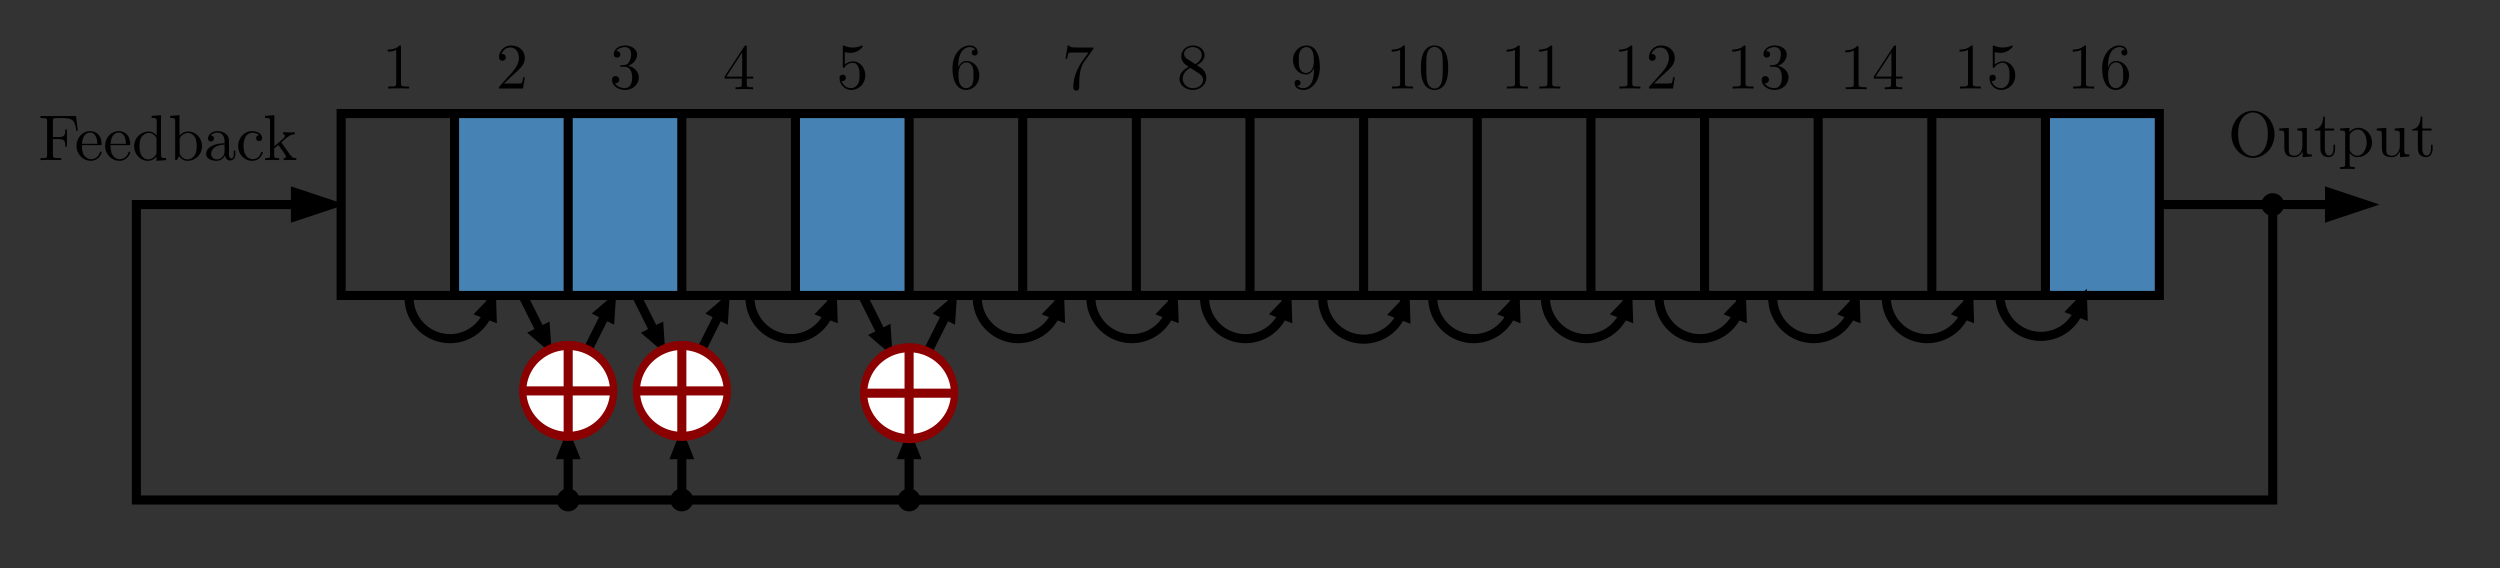 <?xml version="1.0" encoding="UTF-8" standalone="no"?>
<!-- Created with Inkscape (http://www.inkscape.org/) -->
<svg
   xmlns:dc="http://purl.org/dc/elements/1.1/"
   xmlns:cc="http://web.resource.org/cc/"
   xmlns:rdf="http://www.w3.org/1999/02/22-rdf-syntax-ns#"
   xmlns:svg="http://www.w3.org/2000/svg"
   xmlns="http://www.w3.org/2000/svg"
   xmlns:sodipodi="http://sodipodi.sourceforge.net/DTD/sodipodi-0.dtd"
   xmlns:inkscape="http://www.inkscape.org/namespaces/inkscape"
   width="550"
   height="125"
   id="svg2"
   sodipodi:version="0.32"
   inkscape:version="0.45.1"
   version="1.0"
   sodipodi:docbase="C:\Documents and Settings\JJB\My Documents\My Pictures\Electronics\Illustrations\Maths"
   sodipodi:docname="Galois LFSR.svg"
   inkscape:output_extension="org.inkscape.output.svg.inkscape">
  <rect width="100%" height="100%" fill="#333333" stroke="none"/>
  <sodipodi:namedview
     id="base"
     pagecolor="#ffffff"
     bordercolor="#666666"
     borderopacity="1.0"
     gridtolerance="10000"
     guidetolerance="10"
     objecttolerance="10"
     inkscape:pageopacity="0.0"
     inkscape:pageshadow="2"
     inkscape:zoom="1"
     inkscape:cx="275"
     inkscape:cy="62.5"
     inkscape:document-units="px"
     inkscape:current-layer="layer1"
     showgrid="false"
     gridspacingx="5px"
     gridspacingy="5px"
     width="550px"
     height="125px"
     inkscape:grid-points="true"
     gridempspacing="5"
     inkscape:window-width="1382"
     inkscape:window-height="874"
     inkscape:window-x="54"
     inkscape:window-y="-4"
     showguides="true" />
  <defs
     id="defs4" />
  <g
     inkscape:label="Layer 1"
     id="layer1"
     inkscape:groupmode="layer">
    <path
       style="fill:#000000;fill-rule:evenodd;stroke:#000000;stroke-width:1px;stroke-linecap:butt;stroke-linejoin:miter;stroke-opacity:1"
       d="M 200,95.5 L 198,100.523 L 202,100.523 L 200,95.5"
       id="path6678" />
    <path
       style="fill:none;fill-rule:evenodd;stroke:#000000;stroke-width:2;stroke-linecap:butt;stroke-linejoin:miter;stroke-opacity:1"
       d="M 200,110 L 200,95"
       id="path6672" />
    <path
       style="fill:#000000;fill-rule:evenodd;stroke:#000000;stroke-width:1px;stroke-linecap:butt;stroke-linejoin:miter;stroke-opacity:1"
       d="M 125,95.5 L 123,100.523 L 127,100.523 L 125,95.5"
       id="path6676" />
    <path
       style="fill:none;fill-rule:evenodd;stroke:#000000;stroke-width:2;stroke-linecap:butt;stroke-linejoin:miter;stroke-opacity:1"
       d="M 125,110 L 125,95"
       id="path6668" />
    <rect
       style="opacity:1;fill:#4682b4;fill-opacity:1;fill-rule:nonzero;stroke:none;stroke-width:2;stroke-linecap:butt;stroke-miterlimit:4;stroke-dasharray:none;stroke-dashoffset:0;stroke-opacity:1"
       id="rect6573"
       width="25"
       y="25"
       x="450"
       height="40" />
    <rect
       style="opacity:1;fill:#4682b4;fill-opacity:1;fill-rule:nonzero;stroke:none;stroke-width:2;stroke-linecap:butt;stroke-miterlimit:4;stroke-dasharray:none;stroke-dashoffset:0;stroke-opacity:1"
       id="rect6571"
       width="25"
       y="25"
       x="100"
       height="40" />
    <rect
       style="opacity:1;fill:#4682b4;fill-opacity:1;fill-rule:nonzero;stroke:none;stroke-width:2;stroke-linecap:butt;stroke-miterlimit:4;stroke-dasharray:none;stroke-dashoffset:0;stroke-opacity:1"
       id="rect6545"
       width="25"
       y="25"
       x="125"
       height="40" />
    <rect
       style="opacity:1;fill:#4682b4;fill-opacity:1;fill-rule:nonzero;stroke:none;stroke-width:2;stroke-linecap:butt;stroke-miterlimit:4;stroke-dasharray:none;stroke-dashoffset:0;stroke-opacity:1"
       id="rect6543"
       width="25"
       y="25"
       x="175"
       height="40" />
    <path
       style="fill:none;fill-rule:evenodd;stroke:#000000;stroke-width:2;stroke-linecap:butt;stroke-linejoin:miter;stroke-opacity:1"
       d="M 100,24.992 L 100,64.67"
       id="path6517" />
    <path
       style="fill:none;fill-rule:evenodd;stroke:#000000;stroke-width:2;stroke-linecap:butt;stroke-linejoin:miter;stroke-opacity:1"
       d="M 150,24.822 L 150,64.5"
       id="path6519" />
    <path
       style="fill:none;fill-rule:evenodd;stroke:#000000;stroke-width:2;stroke-linecap:butt;stroke-linejoin:miter;stroke-opacity:1"
       d="M 175,25.322 L 175,65"
       id="path6533" />
    <path
       style="fill:none;fill-rule:evenodd;stroke:#000000;stroke-width:2;stroke-linecap:butt;stroke-linejoin:miter;stroke-opacity:1"
       d="M 125,25 L 125,64.678"
       id="path6541" />
    <path
       style="fill:none;fill-rule:evenodd;stroke:#000000;stroke-width:2;stroke-linecap:butt;stroke-linejoin:miter;stroke-opacity:1"
       d="M 200,24.992 L 200,64.67"
       id="path6547" />
    <path
       style="fill:none;fill-rule:evenodd;stroke:#000000;stroke-width:2;stroke-linecap:butt;stroke-linejoin:miter;stroke-opacity:1"
       d="M 250,24.822 L 250,64.5"
       id="path6549" />
    <path
       style="fill:none;fill-rule:evenodd;stroke:#000000;stroke-width:2;stroke-linecap:butt;stroke-linejoin:miter;stroke-opacity:1"
       d="M 275,25.322 L 275,65"
       id="path6551" />
    <path
       style="fill:none;fill-rule:evenodd;stroke:#000000;stroke-width:2;stroke-linecap:butt;stroke-linejoin:miter;stroke-opacity:1"
       d="M 225,25 L 225,64.678"
       id="path6553" />
    <path
       style="fill:none;fill-rule:evenodd;stroke:#000000;stroke-width:2;stroke-linecap:butt;stroke-linejoin:miter;stroke-opacity:1"
       d="M 300,25.17 L 300,64.847"
       id="path6555" />
    <path
       style="fill:none;fill-rule:evenodd;stroke:#000000;stroke-width:2;stroke-linecap:butt;stroke-linejoin:miter;stroke-opacity:1"
       d="M 350,25 L 350,64.678"
       id="path6557" />
    <path
       style="fill:none;fill-rule:evenodd;stroke:#000000;stroke-width:2;stroke-linecap:butt;stroke-linejoin:miter;stroke-opacity:1"
       d="M 375,25.5 L 375,65.178"
       id="path6559" />
    <path
       style="fill:none;fill-rule:evenodd;stroke:#000000;stroke-width:2;stroke-linecap:butt;stroke-linejoin:miter;stroke-opacity:1"
       d="M 325,25.178 L 325,64.855"
       id="path6561" />
    <path
       style="fill:none;fill-rule:evenodd;stroke:#000000;stroke-width:2;stroke-linecap:butt;stroke-linejoin:miter;stroke-opacity:1"
       d="M 400,25.17 L 400,64.847"
       id="path6563" />
    <path
       style="fill:none;fill-rule:evenodd;stroke:#000000;stroke-width:2;stroke-linecap:butt;stroke-linejoin:miter;stroke-opacity:1"
       d="M 450,25 L 450,64.678"
       id="path6565" />
    <path
       style="fill:none;fill-rule:evenodd;stroke:#000000;stroke-width:2;stroke-linecap:butt;stroke-linejoin:miter;stroke-opacity:1"
       d="M 425,25.178 L 425,64.855"
       id="path6569" />
    <path
       style="fill:#000000;fill-rule:evenodd;stroke:#000000;stroke-width:2;stroke-linecap:butt;stroke-linejoin:miter;stroke-opacity:1"
       d="M 115,65 L 120,75"
       id="path6596" />
    <path
       style="fill:#000000;fill-rule:evenodd;stroke:#000000;stroke-width:1px;stroke-linecap:butt;stroke-linejoin:miter;stroke-opacity:1"
       d="M 118.667,72.413 L 116.878,73.307 L 120.797,76.672 L 120.456,71.518 L 118.667,72.413 z "
       id="path6604" />
    <rect
       style="opacity:1;fill:none;fill-opacity:1;fill-rule:nonzero;stroke:#000000;stroke-width:2;stroke-linecap:butt;stroke-miterlimit:4;stroke-dasharray:none;stroke-dashoffset:0;stroke-opacity:1"
       id="rect6513"
       width="400"
       y="24.98"
       x="75.052"
       height="40.02" />
    <g
       id="g6660"
       transform="matrix(-1,0,0,-1,239.203,167.172)">
      <path
         style="fill:#000000;fill-rule:evenodd;stroke:#000000;stroke-width:2;stroke-linecap:butt;stroke-linejoin:miter;stroke-opacity:1"
         id="path6612"
         d="M 110,90 L 105,100" />
      <path
         style="fill:#000000;fill-rule:evenodd;stroke:#000000;stroke-width:1px;stroke-linecap:butt;stroke-linejoin:miter;stroke-opacity:1"
         id="path6614"
         d="M 106.333,97.413 L 108.122,98.307 L 104.203,101.672 L 104.544,96.518 L 106.333,97.413 z " />
    </g>
    <path
       style="fill:#000000;fill-rule:evenodd;stroke:#000000;stroke-width:2;stroke-linecap:butt;stroke-linejoin:miter;stroke-opacity:1"
       d="M 140,65 L 145,75"
       id="path6618" />
    <path
       style="fill:#000000;fill-rule:evenodd;stroke:#000000;stroke-width:1px;stroke-linecap:butt;stroke-linejoin:miter;stroke-opacity:1"
       d="M 143.667,72.413 L 141.878,73.307 L 145.797,76.672 L 145.456,71.518 L 143.667,72.413 z "
       id="path6620" />
    <g
       id="g6656"
       transform="matrix(-1,0,0,-1,289.203,167.172)">
      <path
         style="fill:#000000;fill-rule:evenodd;stroke:#000000;stroke-width:2;stroke-linecap:butt;stroke-linejoin:miter;stroke-opacity:1"
         id="path6624"
         d="M 135,90 L 130,100" />
      <path
         style="fill:#000000;fill-rule:evenodd;stroke:#000000;stroke-width:1px;stroke-linecap:butt;stroke-linejoin:miter;stroke-opacity:1"
         id="path6626"
         d="M 131.333,97.413 L 133.122,98.307 L 129.203,101.672 L 129.544,96.518 L 131.333,97.413 z " />
    </g>
    <g
       style="fill:#ffffff"
       id="g6581"
       transform="translate(15,-49)">
      <path
         style="opacity:1;fill:#ffffff;fill-opacity:1;fill-rule:nonzero;stroke:#8b0000;stroke-width:2;stroke-linecap:butt;stroke-miterlimit:4;stroke-dasharray:none;stroke-dashoffset:0;stroke-opacity:1"
         id="path6575"
         sodipodi:cx="112.5"
         sodipodi:cy="135"
         sodipodi:type="arc"
         d="M 125 135 A 12.5 10 0 1 1  100,135 A 12.5 10 0 1 1  125 135 z"
         transform="matrix(0.8,0,0,1,20,0)"
         sodipodi:rx="12.5"
         sodipodi:ry="10" />
      <path
         style="fill:#ffffff;fill-rule:evenodd;stroke:#8b0000;stroke-width:2;stroke-linecap:butt;stroke-linejoin:miter;stroke-opacity:1"
         id="path6577"
         d="M 100,135 L 120,135" />
      <path
         style="fill:#ffffff;fill-rule:evenodd;stroke:#8b0000;stroke-width:2;stroke-linecap:butt;stroke-linejoin:miter;stroke-opacity:1"
         id="path6579"
         d="M 110,125 L 110,145" />
    </g>
    <path
       style="fill:#000000;fill-rule:evenodd;stroke:#000000;stroke-width:2;stroke-linecap:butt;stroke-linejoin:miter;stroke-opacity:1"
       d="M 190,65.5 L 195,75.5"
       id="path6636" />
    <path
       style="fill:#000000;fill-rule:evenodd;stroke:#000000;stroke-width:1px;stroke-linecap:butt;stroke-linejoin:miter;stroke-opacity:1"
       d="M 193.667,72.913 L 191.878,73.807 L 195.797,77.172 L 195.456,72.018 L 193.667,72.913 z "
       id="path6638" />
    <g
       id="g6652"
       transform="matrix(-1,0,0,-1,389.203,167.672)">
      <path
         style="fill:#000000;fill-rule:evenodd;stroke:#000000;stroke-width:2;stroke-linecap:butt;stroke-linejoin:miter;stroke-opacity:1"
         id="path6640"
         d="M 185,90.5 L 180,100.5" />
      <path
         style="fill:#000000;fill-rule:evenodd;stroke:#000000;stroke-width:1px;stroke-linecap:butt;stroke-linejoin:miter;stroke-opacity:1"
         id="path6642"
         d="M 181.333,97.913 L 183.122,98.807 L 179.203,102.172 L 179.544,97.018 L 181.333,97.913 z " />
    </g>
    <g
       style="fill:#ffffff"
       id="g6644"
       transform="translate(90,-48.5)">
      <path
         style="opacity:1;fill:#ffffff;fill-opacity:1;fill-rule:nonzero;stroke:#8b0000;stroke-width:2;stroke-linecap:butt;stroke-miterlimit:4;stroke-dasharray:none;stroke-dashoffset:0;stroke-opacity:1"
         id="path6646"
         sodipodi:cx="112.5"
         sodipodi:cy="135"
         sodipodi:type="arc"
         d="M 125 135 A 12.5 10 0 1 1  100,135 A 12.5 10 0 1 1  125 135 z"
         transform="matrix(0.8,0,0,1,20,0)"
         sodipodi:rx="12.5"
         sodipodi:ry="10" />
      <path
         style="fill:#ffffff;fill-rule:evenodd;stroke:#8b0000;stroke-width:2;stroke-linecap:butt;stroke-linejoin:miter;stroke-opacity:1"
         id="path6648"
         d="M 100,135 L 120,135" />
      <path
         style="fill:#ffffff;fill-rule:evenodd;stroke:#8b0000;stroke-width:2;stroke-linecap:butt;stroke-linejoin:miter;stroke-opacity:1"
         id="path6650"
         d="M 110,125 L 110,145" />
    </g>
    <path
       style="fill:none;fill-rule:evenodd;stroke:#000000;stroke-width:2;stroke-linecap:butt;stroke-linejoin:miter;stroke-opacity:1"
       d="M 475,45 L 520,45"
       id="path6664" />
    <path
       style="fill:none;fill-rule:evenodd;stroke:#000000;stroke-width:2;stroke-linecap:butt;stroke-linejoin:miter;stroke-opacity:1"
       d="M 500,45 L 500,110 L 30,110 L 30,45 L 70,45"
       sodipodi:nodetypes="ccccc"
       id="path6666" />
    <path
       style="fill:none;fill-rule:evenodd;stroke:#000000;stroke-width:2;stroke-linecap:butt;stroke-linejoin:miter;stroke-opacity:1"
       d="M 150,110 L 150,95"
       id="path6670" />
    <path
       style="fill:#000000;fill-rule:evenodd;stroke:#000000;stroke-width:1px;stroke-linecap:butt;stroke-linejoin:miter;stroke-opacity:1"
       d="M 150,95.5 L 148,100.523 L 152,100.523 L 150,95.5"
       id="path6674" />
    <g
       style="fill:#ffffff"
       id="g6588"
       transform="translate(40,-49)">
      <path
         style="opacity:1;fill:#ffffff;fill-opacity:1;fill-rule:nonzero;stroke:#8b0000;stroke-width:2;stroke-linecap:butt;stroke-miterlimit:4;stroke-dasharray:none;stroke-dashoffset:0;stroke-opacity:1"
         id="path6590"
         sodipodi:cx="112.5"
         sodipodi:cy="135"
         sodipodi:type="arc"
         d="M 125 135 A 12.5 10 0 1 1  100,135 A 12.5 10 0 1 1  125 135 z"
         transform="matrix(0.8,0,0,1,20,0)"
         sodipodi:rx="12.5"
         sodipodi:ry="10" />
      <path
         style="fill:#ffffff;fill-rule:evenodd;stroke:#8b0000;stroke-width:2;stroke-linecap:butt;stroke-linejoin:miter;stroke-opacity:1"
         id="path6592"
         d="M 100,135 L 120,135" />
      <path
         style="fill:#ffffff;fill-rule:evenodd;stroke:#8b0000;stroke-width:2;stroke-linecap:butt;stroke-linejoin:miter;stroke-opacity:1"
         id="path6594"
         d="M 110,125 L 110,145" />
    </g>
    <path
       style="fill:#000000;fill-rule:evenodd;stroke:none;stroke-width:1px;stroke-linecap:butt;stroke-linejoin:miter;stroke-opacity:1"
       d="M 64,41 L 64,49 L 76,45 L 64,41 z "
       id="path6680" />
    <path
       style="fill:#000000;fill-rule:evenodd;stroke:none;stroke-width:1px;stroke-linecap:butt;stroke-linejoin:miter;stroke-opacity:1"
       d="M 511.5,41 L 511.5,49 L 523.5,45 L 511.5,41 z "
       id="path6682" />
    <g
       id="g6746"
       transform="translate(409.703,-224.466)">
      <g
         style="font-style:normal;font-variant:normal;font-weight:normal;font-stretch:normal;letter-spacing:normal;word-spacing:normal;text-anchor:start;fill:none;fill-opacity:1;fill-rule:evenodd;stroke:#000000;stroke-linecap:butt;stroke-linejoin:miter;stroke-miterlimit:10.433;stroke-dasharray:none;stroke-dashoffset:0;stroke-opacity:1"
         id="g6748"
         xml:space="preserve"
         transform="matrix(0.286,0,0,-0.286,-50,375)"><path
           style="fill:#000000;stroke-width:0"
           id="path6750"
           d="M 491.91,422.89 L 491.89,423.83 L 491.83,424.77 L 491.72,425.68 L 491.57,426.59 L 491.39,427.47 L 491.16,428.34 L 490.9,429.19 L 490.6,430.02 L 490.26,430.83 L 489.89,431.62 L 489.49,432.38 L 489.06,433.12 L 488.59,433.83 L 488.1,434.52 L 487.57,435.18 L 487.02,435.81 L 486.44,436.41 L 485.84,436.98 L 485.21,437.52 L 484.56,438.03 L 483.89,438.5 L 483.19,438.94 L 482.48,439.33 L 481.74,439.7 L 480.99,440.02 L 480.23,440.31 L 479.44,440.55 L 478.64,440.75 L 477.83,440.91 L 477.01,441.02 L 476.17,441.09 L 475.33,441.12 L 475.33,439.87 C 479.66,439.87 486.79,436.34 486.79,423.59 C 486.79,410.38 479.96,406.2 475.38,406.2 L 475.38,406.2 C 470.59,406.2 463.92,410.58 463.92,423.59 C 463.92,436.48 471.19,439.87 475.33,439.87 L 475.33,441.12 C 466.41,441.12 458.79,433.15 458.79,422.89 C 458.79,412.68 466.46,404.9 475.33,404.9 C 484.39,404.9 491.91,412.82 491.91,422.89 z " /><path
           style="fill:#000000;stroke-width:0"
           id="path6752"
           d="M 513.48,409.93 L 513.48,405.45 L 520.65,406 L 520.65,407.54 C 517.16,407.54 516.77,407.89 516.77,410.33 L 516.77,428.02 L 509.44,427.47 L 509.44,425.93 C 512.93,425.93 513.33,425.58 513.33,423.14 L 513.33,414.27 C 513.33,409.93 510.94,406.55 507.3,406.55 C 503.12,406.55 502.92,408.89 502.92,411.48 L 502.92,428.02 L 495.59,427.47 L 495.59,425.93 C 499.48,425.93 499.48,425.78 499.48,421.34 L 499.48,413.87 C 499.48,409.98 499.48,405.45 507.05,405.45 C 509.84,405.45 512.03,406.85 513.48,409.93 z " /><path
           style="fill:#000000;stroke-width:0"
           id="path6754"
           d="M 530.62,425.93 L 537.74,425.93 L 537.74,427.47 L 530.62,427.47 L 530.62,436.64 L 529.37,436.64 C 529.32,432.55 527.83,427.22 522.95,427.02 L 522.95,425.93 L 527.18,425.93 L 527.18,412.18 C 527.18,406.05 531.81,405.45 533.6,405.45 C 537.15,405.45 538.54,408.99 538.54,412.18 L 538.54,415.02 L 537.29,415.02 L 537.29,412.28 C 537.29,408.59 535.8,406.7 533.96,406.7 C 530.62,406.7 530.62,411.23 530.62,412.08 L 530.62,425.93 z " /><path
           style="fill:#000000;stroke-width:0"
           id="path6756"
           d="M 549.72,408.94 L 550.41,409.59 C 549.72,410.63 549.72,410.68 549.72,411.68 L 549.72,422.79 C 551.16,425.33 553.6,426.77 556.15,426.77 C 559.78,426.77 562.82,422.39 562.82,416.76 C 562.82,410.73 559.33,406.55 555.65,406.55 C 553.65,406.55 551.76,407.54 550.41,409.59 L 549.72,408.94 C 549.97,408.14 552.06,405.45 555.84,405.45 C 561.77,405.45 566.95,410.33 566.95,416.76 C 566.95,423.09 562.12,428.02 556.54,428.02 C 552.66,428.02 550.56,425.82 549.57,424.73 L 549.57,428.02 L 542.4,427.47 L 542.4,425.93 C 545.93,425.93 546.28,425.63 546.28,423.43 L 546.28,400.12 C 546.28,397.88 545.73,397.88 542.4,397.88 L 542.4,396.34 C 544.09,396.39 546.68,396.48 547.97,396.48 C 549.32,396.48 551.86,396.39 553.6,396.34 L 553.6,397.88 C 550.27,397.88 549.72,397.88 549.72,400.12 L 549.72,408.49 L 549.72,408.94 z " /><path
           style="fill:#000000;stroke-width:0"
           id="path6758"
           d="M 588.48,409.93 L 588.48,405.45 L 595.65,406 L 595.65,407.54 C 592.16,407.54 591.77,407.89 591.77,410.33 L 591.77,428.02 L 584.44,427.47 L 584.44,425.93 C 587.93,425.93 588.33,425.58 588.33,423.14 L 588.33,414.27 C 588.33,409.93 585.94,406.55 582.3,406.55 C 578.12,406.55 577.92,408.89 577.92,411.48 L 577.92,428.02 L 570.59,427.47 L 570.59,425.93 C 574.48,425.93 574.48,425.78 574.48,421.34 L 574.48,413.87 C 574.48,409.98 574.48,405.45 582.05,405.45 C 584.84,405.45 587.03,406.85 588.48,409.93 z " /><path
           style="fill:#000000;stroke-width:0"
           id="path6760"
           d="M 605.62,425.93 L 612.74,425.93 L 612.74,427.47 L 605.62,427.47 L 605.62,436.64 L 604.37,436.64 C 604.32,432.55 602.83,427.22 597.95,427.02 L 597.95,425.93 L 602.18,425.93 L 602.18,412.18 C 602.18,406.05 606.81,405.45 608.6,405.45 C 612.15,405.45 613.54,408.99 613.54,412.18 L 613.54,415.02 L 612.29,415.02 L 612.29,412.28 C 612.29,408.59 610.8,406.7 608.96,406.7 C 605.62,406.7 605.62,411.23 605.62,412.08 L 605.62,425.93 z " /></g>    </g>
    <g
       id="g6900"
       transform="translate(-71.986,-298.657)">
      <g
         style="font-style:normal;font-variant:normal;font-weight:normal;font-stretch:normal;letter-spacing:normal;word-spacing:normal;text-anchor:start;fill:none;fill-opacity:1;fill-rule:evenodd;stroke:#000000;stroke-linecap:butt;stroke-linejoin:miter;stroke-miterlimit:10.433;stroke-dasharray:none;stroke-dashoffset:0;stroke-opacity:1"
         id="g6902"
         xml:space="preserve"
         transform="matrix(0.286,0,0,-0.286,-50,450)"><path
           style="fill:#000000;stroke-width:0"
           id="path6904"
           d="M 484.99,439.87 L 457.64,439.87 L 457.64,438.33 L 458.84,438.33 C 462.68,438.33 462.77,437.78 462.77,435.99 L 462.77,409.89 C 462.77,408.09 462.68,407.54 458.84,407.54 L 457.64,407.54 L 457.64,406 C 459.39,406.15 463.27,406.15 465.21,406.15 C 467.26,406.15 471.79,406.15 473.59,406 L 473.59,407.54 L 471.94,407.54 C 467.21,407.54 467.21,408.19 467.21,409.93 L 467.21,422.19 L 471.49,422.19 C 476.27,422.19 476.77,420.59 476.77,416.36 L 478.02,416.36 L 478.02,429.56 L 476.77,429.56 C 476.77,425.38 476.27,423.73 471.49,423.73 L 467.21,423.73 L 467.21,436.34 C 467.21,437.98 467.31,438.33 469.65,438.33 L 475.63,438.33 C 483.1,438.33 484.34,435.54 485.14,428.66 L 486.39,428.66 L 484.99,439.87 z " /><path
           style="fill:#000000;stroke-width:0"
           id="path6906"
           d="M 503.43,417.51 L 503.48,417.51 L 503.53,417.51 L 503.57,417.51 L 503.62,417.51 L 503.67,417.51 L 503.71,417.51 L 503.75,417.51 L 503.79,417.51 L 503.83,417.51 L 503.87,417.51 L 503.91,417.51 L 503.95,417.51 L 504.02,417.52 L 504.08,417.52 L 504.14,417.53 L 504.2,417.54 L 504.25,417.55 L 504.3,417.56 L 504.35,417.58 L 504.39,417.6 L 504.43,417.62 L 504.46,417.64 L 504.49,417.66 L 504.52,417.69 L 504.54,417.73 L 504.57,417.76 L 504.59,417.8 L 504.6,417.85 L 504.61,417.87 L 504.62,417.9 L 504.63,417.92 L 504.63,417.95 L 504.64,417.98 L 504.64,418.01 L 504.65,418.04 L 504.65,418.07 L 504.65,418.1 L 504.66,418.14 L 504.66,418.17 L 504.66,418.21 L 504.67,418.25 L 504.67,418.29 L 504.67,418.33 L 504.67,418.37 L 504.67,418.41 L 504.67,418.46 L 504.67,418.51 L 504.67,418.55 C 504.67,423.48 501.98,428.32 495.76,428.32 C 489.98,428.32 485.39,423.18 485.39,416.96 C 485.39,410.29 490.63,405.45 496.36,405.45 C 502.43,405.45 504.67,410.98 504.67,411.93 C 504.67,412.43 504.27,412.53 504.02,412.53 C 503.58,412.53 503.48,412.23 503.38,411.83 C 501.63,406.7 497.15,406.7 496.65,406.7 C 494.16,406.7 492.17,408.19 491.02,410.04 C 489.53,412.43 489.53,415.71 489.53,417.51 L 489.58,418.55 C 489.88,425.98 494.06,427.22 495.76,427.22 C 500.89,427.22 501.39,420.5 501.39,418.55 L 489.58,418.55 L 489.53,417.51 L 503.43,417.51 z " /><path
           style="fill:#000000;stroke-width:0"
           id="path6908"
           d="M 525.43,417.51 L 525.48,417.51 L 525.53,417.51 L 525.57,417.51 L 525.62,417.51 L 525.67,417.51 L 525.71,417.51 L 525.75,417.51 L 525.79,417.51 L 525.83,417.51 L 525.87,417.51 L 525.91,417.51 L 525.95,417.51 L 526.02,417.52 L 526.08,417.52 L 526.14,417.53 L 526.2,417.54 L 526.25,417.55 L 526.3,417.56 L 526.35,417.58 L 526.39,417.6 L 526.43,417.62 L 526.46,417.64 L 526.49,417.66 L 526.52,417.69 L 526.54,417.73 L 526.57,417.76 L 526.59,417.8 L 526.6,417.85 L 526.61,417.87 L 526.62,417.9 L 526.63,417.92 L 526.63,417.95 L 526.64,417.98 L 526.64,418.01 L 526.65,418.04 L 526.65,418.07 L 526.65,418.1 L 526.66,418.14 L 526.66,418.17 L 526.66,418.21 L 526.67,418.25 L 526.67,418.29 L 526.67,418.33 L 526.67,418.37 L 526.67,418.41 L 526.67,418.46 L 526.67,418.51 L 526.67,418.55 C 526.67,423.48 523.98,428.32 517.76,428.32 C 511.98,428.32 507.39,423.18 507.39,416.96 C 507.39,410.29 512.63,405.45 518.35,405.45 C 524.43,405.45 526.67,410.98 526.67,411.93 C 526.67,412.43 526.27,412.53 526.02,412.53 C 525.58,412.53 525.48,412.23 525.38,411.83 C 523.63,406.7 519.15,406.7 518.65,406.7 C 516.16,406.7 514.17,408.19 513.02,410.04 C 511.53,412.43 511.53,415.71 511.53,417.51 L 511.58,418.55 C 511.88,425.98 516.06,427.22 517.76,427.22 C 522.89,427.22 523.39,420.5 523.39,418.55 L 511.58,418.55 L 511.53,417.51 L 525.43,417.51 z " /><path
           style="fill:#000000;stroke-width:0"
           id="path6910"
           d="M 546.93,408.74 L 546.93,405.45 L 554.25,406 L 554.25,407.54 C 550.77,407.54 550.37,407.89 550.37,410.33 L 550.37,440.57 L 543.19,440.02 L 543.19,438.48 C 546.68,438.48 547.08,438.13 547.08,435.69 L 547.08,424.93 C 545.63,426.72 543.49,428.02 540.8,428.02 L 541,426.92 C 542.75,426.92 544.84,426.18 546.38,423.93 C 546.93,423.09 546.93,422.98 546.93,422.09 L 546.93,422.09 L 546.93,411.88 C 546.93,410.98 546.93,410.88 546.38,410.04 C 544.89,407.64 542.65,406.55 540.5,406.55 C 538.26,406.55 536.47,407.84 535.27,409.73 C 533.98,411.78 533.83,414.62 533.83,416.66 C 533.83,418.5 533.93,421.49 535.37,423.73 C 536.42,425.28 538.31,426.92 541,426.92 L 540.8,428.02 C 534.93,428.02 529.7,423.14 529.7,416.71 C 529.7,410.38 534.57,405.45 540.25,405.45 C 543.44,405.45 545.68,407.14 546.93,408.74 z " /><path
           style="fill:#000000;stroke-width:0"
           id="path6912"
           d="M 564.57,424.78 L 564.57,440.57 L 557.4,440.02 L 557.4,438.48 C 560.88,438.48 561.28,438.13 561.28,435.69 L 561.28,406 L 562.53,406 C 562.57,406.05 562.97,406.75 564.32,409.09 C 565.07,407.94 567.16,405.45 570.84,405.45 L 570.65,406.55 C 568.4,406.55 566.61,407.74 565.41,409.59 C 564.72,410.63 564.72,410.78 564.72,411.68 L 564.72,411.68 L 564.72,421.94 C 564.72,422.89 564.72,422.94 565.27,423.73 C 567.21,426.52 569.95,426.92 571.15,426.92 C 573.39,426.92 575.18,425.63 576.38,423.73 C 577.67,421.69 577.82,418.85 577.82,416.81 C 577.82,414.96 577.72,411.98 576.27,409.73 C 575.23,408.19 573.34,406.55 570.65,406.55 L 570.84,405.45 C 576.77,405.45 581.95,410.33 581.95,416.76 C 581.95,423.09 577.07,428.02 571.39,428.02 C 567.51,428.02 565.36,425.68 564.57,424.78 z " /><path
           style="fill:#000000;stroke-width:0"
           id="path6914"
           d="M 599.59,409.79 L 599.61,409.6 L 599.64,409.41 L 599.67,409.22 L 599.71,409.04 L 599.76,408.85 L 599.82,408.67 L 599.88,408.49 L 599.95,408.31 L 600.02,408.13 L 600.1,407.95 L 600.19,407.78 L 600.29,407.62 L 600.39,407.45 L 600.49,407.3 L 600.61,407.14 L 600.73,407 L 600.85,406.85 L 600.98,406.72 L 601.12,406.59 L 601.27,406.47 L 601.42,406.35 L 601.57,406.25 L 601.74,406.15 L 601.91,406.06 L 602.08,405.98 L 602.26,405.91 L 602.45,405.84 L 602.64,405.79 L 602.84,405.75 L 603.05,405.72 L 603.26,405.71 L 603.47,405.7 C 604.52,405.7 607.56,406.4 607.56,410.43 L 607.56,413.22 L 606.31,413.22 L 606.31,410.43 C 606.31,407.54 605.07,407.25 604.52,407.25 C 602.88,407.25 602.68,409.49 602.68,409.73 L 602.68,419.7 C 602.68,421.79 602.68,423.73 600.88,425.58 C 598.94,427.52 596.45,428.32 594.06,428.32 C 589.97,428.32 586.53,425.98 586.53,422.69 C 586.53,421.19 587.53,420.35 588.83,420.35 C 590.22,420.35 591.12,421.34 591.12,422.64 C 591.12,423.23 590.87,424.88 588.58,424.93 C 589.93,426.67 592.36,427.22 593.96,427.22 C 596.4,427.22 599.24,425.28 599.24,420.84 L 599.24,419 L 599.24,417.96 L 599.24,412.97 C 599.24,408.24 595.65,406.55 593.41,406.55 C 590.97,406.55 588.93,408.29 588.93,410.78 C 588.93,413.52 591.02,417.66 599.24,417.96 L 599.24,417.96 L 599.24,419 C 596.7,418.85 593.21,418.7 590.07,417.21 C 586.34,415.52 585.09,412.93 585.09,410.73 C 585.09,406.7 589.93,405.45 593.06,405.45 C 596.35,405.45 598.64,407.45 599.59,409.79 z " /><path
           style="fill:#000000;stroke-width:0"
           id="path6916"
           d="M 625.88,425.23 L 625.79,425.22 L 625.7,425.21 L 625.61,425.2 L 625.52,425.18 L 625.44,425.17 L 625.35,425.15 L 625.27,425.13 L 625.2,425.11 L 625.12,425.09 L 625.05,425.07 L 624.98,425.04 L 624.91,425.02 L 624.84,424.99 L 624.78,424.96 L 624.66,424.9 L 624.54,424.83 L 624.44,424.76 L 624.34,424.69 L 624.24,424.61 L 624.16,424.53 L 624.08,424.44 L 624.01,424.36 L 623.95,424.27 L 623.89,424.18 L 623.83,424.09 L 623.79,424 L 623.74,423.91 L 623.71,423.82 L 623.67,423.73 L 623.65,423.64 L 623.62,423.55 L 623.6,423.46 L 623.58,423.38 L 623.57,423.3 L 623.56,423.22 L 623.55,423.14 L 623.55,423.07 L 623.54,423 L 623.54,422.94 C 623.54,421.64 624.44,420.64 625.83,420.64 C 627.13,420.64 628.13,421.49 628.13,422.98 C 628.13,426.38 624.34,428.32 620.5,428.32 C 614.28,428.32 609.7,422.94 609.7,416.76 C 609.7,410.38 614.63,405.45 620.4,405.45 C 627.08,405.45 628.67,411.43 628.67,411.93 C 628.67,412.43 628.18,412.43 628.02,412.43 C 627.58,412.43 627.48,412.23 627.38,411.93 C 625.93,407.3 622.7,406.7 620.85,406.7 C 618.21,406.7 613.83,408.84 613.83,416.86 C 613.83,424.98 617.91,427.07 620.55,427.07 C 621,427.07 624.14,427.02 625.88,425.23 z " /><path
           style="fill:#000000;stroke-width:0"
           id="path6918"
           d="M 643.3,419.1 L 643.29,419.11 L 643.29,419.12 L 643.28,419.13 L 643.27,419.15 L 643.26,419.16 L 643.25,419.18 L 643.24,419.19 L 643.23,419.21 L 643.22,419.22 L 643.2,419.24 L 643.19,419.26 L 643.18,419.28 L 643.15,419.32 L 643.13,419.36 L 643.1,419.4 L 643.09,419.42 L 643.08,419.44 L 643.07,419.46 L 643.06,419.48 L 643.05,419.49 L 643.04,419.51 L 643.03,419.53 L 643.02,419.55 L 643.01,419.57 L 643.01,419.59 L 643,419.6 L 643,419.62 L 643,419.63 L 643,419.65 C 643,419.85 646.53,422.84 647.03,423.23 C 650.17,425.78 652.26,425.88 653.31,425.93 L 653.31,427.47 C 651.86,427.32 651.22,427.32 649.82,427.32 C 648.03,427.32 644.94,427.42 644.24,427.47 L 644.24,425.93 C 645.19,425.88 645.69,425.33 645.69,424.68 C 645.69,423.68 644.99,423.09 644.59,422.74 L 637.57,416.66 L 637.57,440.57 L 630.4,440.02 L 630.4,438.48 C 633.88,438.48 634.28,438.13 634.28,435.69 L 634.28,409.79 C 634.28,407.54 633.73,407.54 630.4,407.54 L 630.4,406 C 632.04,406.05 634.38,406.15 635.82,406.15 C 637.32,406.15 639.31,406.1 641.3,406 L 641.3,407.54 C 637.97,407.54 637.42,407.54 637.42,409.79 L 637.42,414.92 L 640.6,417.66 C 644.44,412.38 646.53,409.59 646.53,408.69 C 646.53,407.74 645.69,407.54 644.74,407.54 L 644.74,406 C 646.14,406.05 649.07,406.15 650.12,406.15 C 651.57,406.15 653.01,406.1 654.45,406 L 654.45,407.54 C 652.61,407.54 651.52,407.54 649.62,410.18 L 643.3,419.1 z " /></g>    </g>
    <path
       id="path7082"
       d="M 88.22,10.371 L 88.22,10.357 L 88.22,10.34 L 88.22,10.326 L 88.22,10.311 L 88.22,10.297 L 88.22,10.283 L 88.22,10.271 L 88.22,10.257 L 88.22,10.246 L 88.22,10.234 L 88.22,10.223 L 88.22,10.211 L 88.22,10.2 L 88.217,10.189 L 88.217,10.18 L 88.217,10.169 L 88.214,10.16 L 88.214,10.151 L 88.211,10.134 L 88.209,10.12 L 88.203,10.106 L 88.2,10.091 L 88.194,10.08 L 88.189,10.069 L 88.18,10.057 L 88.171,10.049 L 88.163,10.043 L 88.154,10.034 L 88.143,10.029 L 88.129,10.023 L 88.123,10.02 L 88.114,10.017 L 88.109,10.017 L 88.1,10.014 L 88.091,10.011 L 88.083,10.011 L 88.074,10.009 L 88.066,10.009 L 88.057,10.006 L 88.046,10.006 L 88.034,10.006 L 88.026,10.006 L 88.014,10.003 L 88.003,10.003 L 87.991,10.003 L 87.977,10.003 L 87.966,10.003 L 87.951,10.003 L 87.937,10 L 87.923,10 L 87.909,10 L 87.894,10 C 87.011,10.911 85.76,10.911 85.303,10.911 L 85.303,11.354 C 85.589,11.354 86.429,11.354 87.169,10.983 L 87.169,18.357 C 87.169,18.869 87.126,19.04 85.846,19.04 L 85.389,19.04 L 85.389,19.48 C 85.889,19.437 87.126,19.437 87.694,19.437 C 88.263,19.437 89.503,19.437 90,19.48 L 90,19.04 L 89.546,19.04 C 88.263,19.04 88.22,18.883 88.22,18.357 L 88.22,10.371 z "
       style="font-style:normal;font-variant:normal;font-weight:normal;font-stretch:normal;letter-spacing:normal;word-spacing:normal;text-anchor:start;fill:#000000;fill-opacity:1;fill-rule:evenodd;stroke:#000000;stroke-width:0;stroke-linecap:butt;stroke-linejoin:miter;stroke-miterlimit:10.433;stroke-dasharray:none;stroke-dashoffset:0;stroke-opacity:1" />
    <path
       id="path7084"
       d="M 115.461,17.003 L 115.104,17.003 C 115.032,17.431 114.932,18.057 114.79,18.271 C 114.692,18.383 113.752,18.383 113.438,18.383 L 110.878,18.383 L 112.387,16.92 C 114.607,14.954 115.461,14.186 115.461,12.763 C 115.461,11.14 114.178,10 112.441,10 C 110.835,10 109.781,11.311 109.781,12.577 C 109.781,13.374 110.492,13.374 110.535,13.374 C 110.778,13.374 111.275,13.203 111.275,12.62 C 111.275,12.251 111.018,11.88 110.521,11.88 C 110.407,11.88 110.378,11.88 110.335,11.894 C 110.664,10.969 111.432,10.443 112.258,10.443 C 113.552,10.443 114.164,11.594 114.164,12.763 C 114.164,13.9 113.452,15.026 112.67,15.909 L 109.938,18.954 C 109.781,19.109 109.781,19.137 109.781,19.48 L 115.061,19.48 L 115.461,17.003 z "
       style="font-style:normal;font-variant:normal;font-weight:normal;font-stretch:normal;letter-spacing:normal;word-spacing:normal;text-anchor:start;fill:#000000;fill-opacity:1;fill-rule:evenodd;stroke:#000000;stroke-width:0;stroke-linecap:butt;stroke-linejoin:miter;stroke-miterlimit:10.433;stroke-dasharray:none;stroke-dashoffset:0;stroke-opacity:1" />
    <path
       id="path7086"
       d="M 138.168,14.469 L 138.274,14.431 L 138.382,14.391 L 138.485,14.346 L 138.588,14.297 L 138.688,14.246 L 138.785,14.191 L 138.879,14.134 L 138.971,14.074 L 139.059,14.011 L 139.145,13.946 L 139.231,13.877 L 139.311,13.806 L 139.388,13.731 L 139.462,13.654 L 139.534,13.577 L 139.599,13.494 L 139.665,13.411 L 139.725,13.326 L 139.782,13.24 L 139.836,13.151 L 139.885,13.06 L 139.931,12.966 L 139.974,12.871 L 140.011,12.777 L 140.045,12.68 L 140.074,12.58 L 140.099,12.48 L 140.122,12.38 L 140.136,12.277 L 140.148,12.174 L 140.156,12.071 L 140.159,11.966 C 140.159,10.797 138.905,10 137.539,10 C 136.102,10 135.022,10.854 135.022,11.937 C 135.022,12.406 135.334,12.677 135.748,12.677 C 136.188,12.677 136.474,12.363 136.474,11.951 C 136.474,11.24 135.805,11.24 135.591,11.24 C 136.031,10.543 136.971,10.357 137.482,10.357 C 138.068,10.357 138.851,10.669 138.851,11.951 C 138.851,12.123 138.822,12.949 138.451,13.574 C 138.025,14.257 137.539,14.3 137.185,14.314 C 137.071,14.329 136.728,14.357 136.631,14.357 C 136.516,14.371 136.416,14.386 136.416,14.526 C 136.416,14.683 136.516,14.683 136.759,14.683 L 137.385,14.683 C 138.551,14.683 139.076,15.651 139.076,17.046 C 139.076,18.983 138.096,19.394 137.468,19.394 C 136.856,19.394 135.791,19.154 135.291,18.311 C 135.791,18.383 136.231,18.071 136.231,17.531 C 136.231,17.017 135.848,16.734 135.434,16.734 C 135.094,16.734 134.636,16.931 134.636,17.557 C 134.636,18.854 135.962,19.794 137.514,19.794 C 139.248,19.794 140.545,18.497 140.545,17.046 C 140.545,15.88 139.648,14.769 138.168,14.469 z "
       style="font-style:normal;font-variant:normal;font-weight:normal;font-stretch:normal;letter-spacing:normal;word-spacing:normal;text-anchor:start;fill:#000000;fill-opacity:1;fill-rule:evenodd;stroke:#000000;stroke-width:0;stroke-linecap:butt;stroke-linejoin:miter;stroke-miterlimit:10.433;stroke-dasharray:none;stroke-dashoffset:0;stroke-opacity:1" />
    <path
       id="path7088"
       d="M 159.409,17.286 L 163.195,17.286 L 163.195,18.523 C 163.195,19.037 163.166,19.194 162.112,19.194 L 161.812,19.194 L 161.812,19.634 C 162.395,19.591 163.137,19.591 163.735,19.591 C 164.332,19.591 165.086,19.591 165.669,19.634 L 165.669,19.194 L 165.372,19.194 C 164.317,19.194 164.289,19.037 164.289,18.523 L 164.289,17.286 L 165.712,17.286 L 165.712,16.846 L 164.289,16.846 L 164.289,10.369 C 164.289,10.083 164.289,10 164.06,10 C 163.932,10 163.892,10 163.777,10.169 L 159.409,16.846 L 159.806,16.846 L 163.28,11.537 L 163.28,16.846 L 159.806,16.846 L 159.409,16.846 L 159.409,17.286 z "
       style="font-style:normal;font-variant:normal;font-weight:normal;font-stretch:normal;letter-spacing:normal;word-spacing:normal;text-anchor:start;fill:#000000;fill-opacity:1;fill-rule:evenodd;stroke:#000000;stroke-width:0;stroke-linecap:butt;stroke-linejoin:miter;stroke-miterlimit:10.433;stroke-dasharray:none;stroke-dashoffset:0;stroke-opacity:1" />
    <path
       id="path7090"
       d="M 190.37,16.62 L 190.367,16.463 L 190.356,16.306 L 190.338,16.151 L 190.316,16 L 190.287,15.849 L 190.25,15.703 L 190.21,15.56 L 190.161,15.417 L 190.11,15.28 L 190.053,15.146 L 189.987,15.014 L 189.918,14.889 L 189.844,14.766 L 189.764,14.649 L 189.681,14.534 L 189.593,14.426 L 189.501,14.323 L 189.404,14.223 L 189.301,14.129 L 189.196,14.043 L 189.087,13.96 L 188.973,13.883 L 188.856,13.814 L 188.736,13.751 L 188.613,13.694 L 188.484,13.646 L 188.356,13.603 L 188.221,13.566 L 188.087,13.54 L 187.947,13.52 L 187.807,13.506 L 187.664,13.503 C 186.981,13.503 186.37,13.729 185.856,14.229 L 185.856,11.454 C 186.141,11.537 186.613,11.637 187.067,11.637 C 188.818,11.637 189.813,10.343 189.813,10.157 C 189.813,10.071 189.77,10 189.673,10 C 189.658,10 189.63,10 189.558,10.043 C 189.273,10.171 188.576,10.457 187.621,10.457 C 187.053,10.457 186.398,10.357 185.73,10.057 C 185.616,10.014 185.587,10.014 185.558,10.014 C 185.416,10.014 185.416,10.129 185.416,10.357 L 185.416,14.571 C 185.416,14.826 185.416,14.94 185.616,14.94 C 185.716,14.94 185.744,14.897 185.801,14.811 C 185.958,14.583 186.484,13.817 187.636,13.817 C 188.376,13.817 188.733,14.469 188.844,14.726 C 189.073,15.254 189.101,15.809 189.101,16.52 C 189.101,17.017 189.101,17.871 188.761,18.469 C 188.418,19.026 187.893,19.394 187.238,19.394 C 186.198,19.394 185.387,18.64 185.147,17.8 C 185.187,17.814 185.23,17.829 185.387,17.829 C 185.856,17.829 186.098,17.474 186.098,17.131 C 186.098,16.791 185.856,16.434 185.387,16.434 C 185.187,16.434 184.69,16.534 184.69,17.189 C 184.69,18.414 185.673,19.794 187.267,19.794 C 188.916,19.794 190.37,18.426 190.37,16.62 z "
       style="font-style:normal;font-variant:normal;font-weight:normal;font-stretch:normal;letter-spacing:normal;word-spacing:normal;text-anchor:start;fill:#000000;fill-opacity:1;fill-rule:evenodd;stroke:#000000;stroke-width:0;stroke-linecap:butt;stroke-linejoin:miter;stroke-miterlimit:10.433;stroke-dasharray:none;stroke-dashoffset:0;stroke-opacity:1" />
    <path
       id="path7092"
       d="M 210.825,14.811 L 210.825,14.469 C 210.825,10.869 212.591,10.357 213.317,10.357 C 213.66,10.357 214.257,10.443 214.571,10.926 C 214.357,10.926 213.788,10.926 213.788,11.566 C 213.788,12.009 214.128,12.22 214.442,12.22 C 214.668,12.22 215.097,12.094 215.097,11.537 C 215.097,10.683 214.471,10 213.288,10 C 211.468,10 209.545,11.837 209.545,14.983 C 209.545,18.783 211.197,19.794 212.52,19.794 C 214.1,19.794 215.454,18.454 215.454,16.577 C 215.454,14.769 214.185,13.403 212.605,13.403 L 212.591,13.729 C 212.82,13.729 213.474,13.729 213.917,14.611 C 214.171,15.14 214.171,15.866 214.171,16.563 C 214.171,17.246 214.171,17.957 213.928,18.469 C 213.502,19.323 212.848,19.394 212.52,19.394 L 212.52,19.394 C 211.622,19.394 211.197,18.54 211.111,18.326 C 210.857,17.657 210.857,16.52 210.857,16.263 C 210.857,15.154 211.311,13.729 212.591,13.729 L 212.605,13.403 C 211.637,13.403 211.111,14.129 210.825,14.811 z "
       style="font-style:normal;font-variant:normal;font-weight:normal;font-stretch:normal;letter-spacing:normal;word-spacing:normal;text-anchor:start;fill:#000000;fill-opacity:1;fill-rule:evenodd;stroke:#000000;stroke-width:0;stroke-linecap:butt;stroke-linejoin:miter;stroke-miterlimit:10.433;stroke-dasharray:none;stroke-dashoffset:0;stroke-opacity:1" />
    <path
       id="path7094"
       d="M 240.393,10.951 L 240.405,10.937 L 240.416,10.923 L 240.428,10.909 L 240.436,10.894 L 240.445,10.88 L 240.453,10.869 L 240.462,10.857 L 240.468,10.846 L 240.473,10.834 L 240.479,10.823 L 240.485,10.811 L 240.491,10.8 L 240.496,10.786 L 240.499,10.774 L 240.502,10.763 L 240.505,10.751 L 240.508,10.74 L 240.511,10.726 L 240.513,10.711 L 240.516,10.697 L 240.516,10.683 L 240.519,10.669 L 240.519,10.651 L 240.519,10.634 L 240.522,10.617 L 240.522,10.597 L 240.522,10.577 L 240.522,10.554 L 240.522,10.531 L 240.522,10.509 L 240.522,10.483 L 240.522,10.469 L 240.522,10.454 L 237.062,10.454 C 235.328,10.454 235.299,10.269 235.242,10 L 234.885,10 L 234.416,12.931 L 234.771,12.931 C 234.813,12.703 234.942,11.806 235.128,11.634 C 235.228,11.551 236.339,11.551 236.522,11.551 L 239.468,11.551 C 239.313,11.777 238.188,13.329 237.876,13.797 C 236.593,15.72 236.125,17.697 236.125,19.151 C 236.125,19.294 236.125,19.934 236.779,19.934 C 237.433,19.934 237.433,19.294 237.433,19.151 L 237.433,18.426 C 237.433,17.64 237.476,16.86 237.591,16.089 C 237.648,15.763 237.845,14.537 238.471,13.657 L 240.393,10.951 z "
       style="font-style:normal;font-variant:normal;font-weight:normal;font-stretch:normal;letter-spacing:normal;word-spacing:normal;text-anchor:start;fill:#000000;fill-opacity:1;fill-rule:evenodd;stroke:#000000;stroke-width:0;stroke-linecap:butt;stroke-linejoin:miter;stroke-miterlimit:10.433;stroke-dasharray:none;stroke-dashoffset:0;stroke-opacity:1" />
    <path
       id="path7096"
       d="M 263.284,14.329 L 263.379,14.277 L 263.473,14.226 L 263.564,14.174 L 263.653,14.12 L 263.739,14.066 L 263.824,14.009 L 263.907,13.951 L 263.987,13.894 L 264.064,13.834 L 264.139,13.771 L 264.21,13.709 L 264.282,13.646 L 264.347,13.583 L 264.41,13.514 L 264.473,13.449 L 264.53,13.38 L 264.584,13.311 L 264.639,13.24 L 264.687,13.169 L 264.733,13.094 L 264.776,13.02 L 264.813,12.943 L 264.85,12.866 L 264.882,12.789 L 264.91,12.709 L 264.936,12.629 L 264.956,12.549 L 264.976,12.466 L 264.987,12.38 L 264.999,12.294 L 265.004,12.209 L 265.007,12.123 C 265.007,10.811 263.739,10 262.444,10 L 262.43,10.357 C 263.47,10.357 264.382,11.097 264.382,12.123 C 264.382,12.934 263.824,13.617 262.973,14.114 L 261.207,12.974 C 260.553,12.549 260.496,12.066 260.496,11.823 C 260.496,10.954 261.422,10.357 262.43,10.357 L 262.444,10 C 261.022,10 259.87,11.054 259.87,12.377 C 259.87,12.634 259.896,13.274 260.496,13.943 C 260.653,14.114 261.179,14.469 261.536,14.711 L 261.862,14.926 C 262.259,15.169 262.93,15.594 263.613,16.037 C 264.01,16.306 264.679,16.734 264.679,17.603 C 264.679,18.654 263.613,19.394 262.444,19.394 C 261.222,19.394 260.196,18.511 260.196,17.331 C 260.196,16.506 260.653,15.594 261.862,14.926 L 261.862,14.926 L 261.536,14.711 C 260.71,15.126 259.484,15.923 259.484,17.331 C 259.484,18.84 260.936,19.794 262.43,19.794 C 264.039,19.794 265.393,18.611 265.393,17.089 C 265.393,16.577 265.236,15.937 264.693,15.337 C 264.424,15.04 264.196,14.897 263.284,14.329 z "
       style="font-style:normal;font-variant:normal;font-weight:normal;font-stretch:normal;letter-spacing:normal;word-spacing:normal;text-anchor:start;fill:#000000;fill-opacity:1;fill-rule:evenodd;stroke:#000000;stroke-width:0;stroke-linecap:butt;stroke-linejoin:miter;stroke-miterlimit:10.433;stroke-dasharray:none;stroke-dashoffset:0;stroke-opacity:1" />
    <path
       id="path7098"
       d="M 289.08,14.954 L 289.08,15.409 C 289.08,18.74 287.6,19.394 286.774,19.394 C 286.531,19.394 285.766,19.366 285.38,18.883 C 286.006,18.883 286.12,18.469 286.12,18.229 C 286.12,17.786 285.78,17.571 285.466,17.571 C 285.237,17.571 284.811,17.7 284.811,18.254 C 284.811,19.209 285.58,19.794 286.788,19.794 C 288.626,19.794 290.363,17.857 290.363,14.797 C 290.363,10.969 288.723,10 287.457,10 C 286.674,10 285.977,10.257 285.366,10.897 C 284.783,11.537 284.454,12.137 284.454,13.203 C 284.454,14.983 285.708,16.377 287.3,16.377 L 287.314,16.051 C 287.088,16.051 286.434,16.051 285.991,15.154 C 285.734,14.629 285.734,13.914 285.734,13.217 C 285.734,12.449 285.734,11.78 286.034,11.254 C 286.42,10.543 286.96,10.357 287.457,10.357 C 288.114,10.357 288.583,10.84 288.826,11.48 C 288.994,11.937 289.051,12.834 289.051,13.489 C 289.051,14.669 288.568,16.051 287.314,16.051 L 287.314,16.051 L 287.3,16.377 C 288.168,16.377 288.754,15.78 289.08,14.954 z "
       style="font-style:normal;font-variant:normal;font-weight:normal;font-stretch:normal;letter-spacing:normal;word-spacing:normal;text-anchor:start;fill:#000000;fill-opacity:1;fill-rule:evenodd;stroke:#000000;stroke-width:0;stroke-linecap:butt;stroke-linejoin:miter;stroke-miterlimit:10.433;stroke-dasharray:none;stroke-dashoffset:0;stroke-opacity:1" />
    <g
       id="g7302"
       transform="translate(-1.411,-25)">
      <path
         style="font-style:normal;font-variant:normal;font-weight:normal;font-stretch:normal;letter-spacing:normal;word-spacing:normal;text-anchor:start;fill:#000000;fill-opacity:1;fill-rule:evenodd;stroke:#000000;stroke-width:0;stroke-linecap:butt;stroke-linejoin:miter;stroke-miterlimit:10.433;stroke-dasharray:none;stroke-dashoffset:0;stroke-opacity:1"
         d="M 310.497,35.371 L 310.497,35.357 L 310.494,35.34 L 310.494,35.326 L 310.494,35.311 L 310.494,35.297 L 310.494,35.283 L 310.494,35.271 L 310.494,35.257 L 310.494,35.246 L 310.494,35.234 L 310.494,35.223 L 310.494,35.211 L 310.494,35.2 L 310.491,35.189 L 310.491,35.18 L 310.491,35.169 L 310.489,35.16 L 310.489,35.151 L 310.486,35.134 L 310.483,35.12 L 310.477,35.106 L 310.474,35.091 L 310.469,35.08 L 310.463,35.069 L 310.454,35.057 L 310.446,35.049 L 310.437,35.043 L 310.429,35.034 L 310.417,35.029 L 310.403,35.023 L 310.397,35.02 L 310.389,35.017 L 310.383,35.017 L 310.374,35.014 L 310.366,35.011 L 310.357,35.011 L 310.349,35.009 L 310.34,35.009 L 310.331,35.006 L 310.32,35.006 L 310.309,35.006 L 310.3,35.006 L 310.289,35.003 L 310.277,35.003 L 310.266,35.003 L 310.251,35.003 L 310.24,35.003 L 310.226,35.003 L 310.211,35 L 310.197,35 L 310.183,35 L 310.169,35 C 309.286,35.911 308.034,35.911 307.577,35.911 L 307.577,36.354 C 307.863,36.354 308.703,36.354 309.443,35.983 L 309.443,43.357 C 309.443,43.869 309.4,44.04 308.12,44.04 L 307.663,44.04 L 307.663,44.48 C 308.163,44.437 309.4,44.437 309.969,44.437 C 310.537,44.437 311.777,44.437 312.274,44.48 L 312.274,44.04 L 311.82,44.04 C 310.537,44.04 310.497,43.883 310.497,43.357 L 310.497,35.371 z "
         id="path7100" />
      <path
         style="font-style:normal;font-variant:normal;font-weight:normal;font-stretch:normal;letter-spacing:normal;word-spacing:normal;text-anchor:start;fill:#000000;fill-opacity:1;fill-rule:evenodd;stroke:#000000;stroke-width:0;stroke-linecap:butt;stroke-linejoin:miter;stroke-miterlimit:10.433;stroke-dasharray:none;stroke-dashoffset:0;stroke-opacity:1"
         d="M 320,39.926 L 320,39.711 L 319.997,39.5 L 319.991,39.286 L 319.983,39.074 L 319.969,38.86 L 319.951,38.649 L 319.931,38.437 L 319.903,38.229 L 319.871,38.02 L 319.831,37.811 L 319.786,37.606 L 319.731,37.4 L 319.669,37.197 L 319.6,36.994 L 319.52,36.794 L 319.477,36.694 L 319.431,36.594 C 318.777,35.229 317.611,35 317.011,35 C 316.16,35 315.12,35.371 314.534,36.694 C 314.08,37.677 314.009,38.786 314.009,39.926 C 314.009,40.994 314.066,42.274 314.649,43.357 C 315.263,44.509 316.3,44.794 316.997,44.794 L 316.997,44.48 C 316.443,44.48 315.603,44.123 315.349,42.757 C 315.191,41.903 315.191,40.594 315.191,39.754 C 315.191,38.843 315.191,37.906 315.306,37.137 C 315.574,35.443 316.643,35.314 316.997,35.314 C 317.469,35.314 318.409,35.571 318.677,36.98 C 318.82,37.777 318.82,38.857 318.82,39.754 C 318.82,40.823 318.82,41.791 318.663,42.7 C 318.449,44.051 317.64,44.48 316.997,44.48 L 316.997,44.48 L 316.997,44.794 C 317.766,44.794 318.849,44.494 319.474,43.143 C 319.929,42.16 320,41.051 320,39.926 z "
         id="path7102" />
    </g>
    <g
       id="g7298"
       transform="translate(-1.732,-25)">
      <path
         style="font-style:normal;font-variant:normal;font-weight:normal;font-stretch:normal;letter-spacing:normal;word-spacing:normal;text-anchor:start;fill:#000000;fill-opacity:1;fill-rule:evenodd;stroke:#000000;stroke-width:0;stroke-linecap:butt;stroke-linejoin:miter;stroke-miterlimit:10.433;stroke-dasharray:none;stroke-dashoffset:0;stroke-opacity:1"
         d="M 336.08,35.371 L 336.08,35.357 L 336.077,35.34 L 336.077,35.326 L 336.077,35.311 L 336.077,35.297 L 336.077,35.283 L 336.077,35.271 L 336.077,35.257 L 336.077,35.246 L 336.077,35.234 L 336.077,35.223 L 336.077,35.211 L 336.077,35.2 L 336.074,35.189 L 336.074,35.18 L 336.074,35.169 L 336.071,35.16 L 336.071,35.151 L 336.069,35.134 L 336.066,35.12 L 336.06,35.106 L 336.057,35.091 L 336.051,35.08 L 336.046,35.069 L 336.037,35.057 L 336.029,35.049 L 336.02,35.043 L 336.011,35.034 L 336,35.029 L 335.986,35.023 L 335.98,35.02 L 335.971,35.017 L 335.966,35.017 L 335.957,35.014 L 335.949,35.011 L 335.94,35.011 L 335.931,35.009 L 335.923,35.009 L 335.914,35.006 L 335.903,35.006 L 335.891,35.006 L 335.883,35.006 L 335.871,35.003 L 335.86,35.003 L 335.849,35.003 L 335.834,35.003 L 335.823,35.003 L 335.809,35.003 L 335.794,35 L 335.78,35 L 335.766,35 L 335.751,35 C 334.869,35.911 333.617,35.911 333.16,35.911 L 333.16,36.354 C 333.446,36.354 334.286,36.354 335.026,35.983 L 335.026,43.357 C 335.026,43.869 334.983,44.04 333.703,44.04 L 333.246,44.04 L 333.246,44.48 C 333.746,44.437 334.983,44.437 335.551,44.437 C 336.12,44.437 337.36,44.437 337.857,44.48 L 337.857,44.04 L 337.403,44.04 C 336.12,44.04 336.08,43.883 336.08,43.357 L 336.08,35.371 z "
         id="path7104" />
      <path
         style="font-style:normal;font-variant:normal;font-weight:normal;font-stretch:normal;letter-spacing:normal;word-spacing:normal;text-anchor:start;fill:#000000;fill-opacity:1;fill-rule:evenodd;stroke:#000000;stroke-width:0;stroke-linecap:butt;stroke-linejoin:miter;stroke-miterlimit:10.433;stroke-dasharray:none;stroke-dashoffset:0;stroke-opacity:1"
         d="M 343.223,35.371 L 343.223,35.357 L 343.22,35.34 L 343.22,35.326 L 343.22,35.311 L 343.22,35.297 L 343.22,35.283 L 343.22,35.271 L 343.22,35.257 L 343.22,35.246 L 343.22,35.234 L 343.22,35.223 L 343.22,35.211 L 343.22,35.2 L 343.217,35.189 L 343.217,35.18 L 343.217,35.169 L 343.214,35.16 L 343.214,35.151 L 343.211,35.134 L 343.209,35.12 L 343.203,35.106 L 343.2,35.091 L 343.194,35.08 L 343.189,35.069 L 343.18,35.057 L 343.171,35.049 L 343.163,35.043 L 343.154,35.034 L 343.143,35.029 L 343.129,35.023 L 343.123,35.02 L 343.114,35.017 L 343.109,35.017 L 343.1,35.014 L 343.091,35.011 L 343.083,35.011 L 343.074,35.009 L 343.066,35.009 L 343.057,35.006 L 343.046,35.006 L 343.034,35.006 L 343.026,35.006 L 343.014,35.003 L 343.003,35.003 L 342.991,35.003 L 342.977,35.003 L 342.966,35.003 L 342.951,35.003 L 342.937,35 L 342.923,35 L 342.909,35 L 342.894,35 C 342.011,35.911 340.76,35.911 340.303,35.911 L 340.303,36.354 C 340.589,36.354 341.429,36.354 342.169,35.983 L 342.169,43.357 C 342.169,43.869 342.126,44.04 340.846,44.04 L 340.389,44.04 L 340.389,44.48 C 340.889,44.437 342.126,44.437 342.694,44.437 C 343.263,44.437 344.503,44.437 345,44.48 L 345,44.04 L 344.546,44.04 C 343.263,44.04 343.223,43.883 343.223,43.357 L 343.223,35.371 z "
         id="path7106" />
    </g>
    <g
       id="g7294"
       transform="translate(-1.548,-25)">
      <path
         style="font-style:normal;font-variant:normal;font-weight:normal;font-stretch:normal;letter-spacing:normal;word-spacing:normal;text-anchor:start;fill:#000000;fill-opacity:1;fill-rule:evenodd;stroke:#000000;stroke-width:0;stroke-linecap:butt;stroke-linejoin:miter;stroke-miterlimit:10.433;stroke-dasharray:none;stroke-dashoffset:0;stroke-opacity:1"
         d="M 360.651,35.371 L 360.651,35.357 L 360.649,35.34 L 360.649,35.326 L 360.649,35.311 L 360.649,35.297 L 360.649,35.283 L 360.649,35.271 L 360.649,35.257 L 360.649,35.246 L 360.649,35.234 L 360.649,35.223 L 360.649,35.211 L 360.649,35.2 L 360.646,35.189 L 360.646,35.18 L 360.646,35.169 L 360.643,35.16 L 360.643,35.151 L 360.64,35.134 L 360.637,35.12 L 360.631,35.106 L 360.629,35.091 L 360.623,35.08 L 360.617,35.069 L 360.609,35.057 L 360.6,35.049 L 360.591,35.043 L 360.583,35.034 L 360.571,35.029 L 360.557,35.023 L 360.551,35.02 L 360.543,35.017 L 360.537,35.017 L 360.529,35.014 L 360.52,35.011 L 360.511,35.011 L 360.503,35.009 L 360.494,35.009 L 360.486,35.006 L 360.474,35.006 L 360.463,35.006 L 360.454,35.006 L 360.443,35.003 L 360.431,35.003 L 360.42,35.003 L 360.406,35.003 L 360.394,35.003 L 360.38,35.003 L 360.366,35 L 360.351,35 L 360.337,35 L 360.323,35 C 359.44,35.911 358.189,35.911 357.731,35.911 L 357.731,36.354 C 358.017,36.354 358.857,36.354 359.597,35.983 L 359.597,43.357 C 359.597,43.869 359.554,44.04 358.274,44.04 L 357.817,44.04 L 357.817,44.48 C 358.317,44.437 359.554,44.437 360.123,44.437 C 360.691,44.437 361.931,44.437 362.429,44.48 L 362.429,44.04 L 361.974,44.04 C 360.691,44.04 360.651,43.883 360.651,43.357 L 360.651,35.371 z "
         id="path7108" />
      <path
         style="font-style:normal;font-variant:normal;font-weight:normal;font-stretch:normal;letter-spacing:normal;word-spacing:normal;text-anchor:start;fill:#000000;fill-opacity:1;fill-rule:evenodd;stroke:#000000;stroke-width:0;stroke-linecap:butt;stroke-linejoin:miter;stroke-miterlimit:10.433;stroke-dasharray:none;stroke-dashoffset:0;stroke-opacity:1"
         d="M 370,42.003 L 369.643,42.003 C 369.571,42.431 369.471,43.057 369.329,43.271 C 369.231,43.383 368.291,43.383 367.977,43.383 L 365.417,43.383 L 366.923,41.92 C 369.146,39.954 370,39.186 370,37.763 C 370,36.14 368.717,35 366.98,35 C 365.374,35 364.32,36.311 364.32,37.577 C 364.32,38.374 365.031,38.374 365.074,38.374 C 365.317,38.374 365.814,38.203 365.814,37.62 C 365.814,37.251 365.557,36.88 365.06,36.88 C 364.946,36.88 364.917,36.88 364.874,36.894 C 365.203,35.969 365.971,35.443 366.797,35.443 C 368.091,35.443 368.703,36.594 368.703,37.763 C 368.703,38.9 367.991,40.026 367.209,40.909 L 364.477,43.954 C 364.32,44.109 364.32,44.137 364.32,44.48 L 369.6,44.48 L 370,42.003 z "
         id="path7110" />
    </g>
    <g
       id="g7290"
       transform="translate(-1.522,-25)">
      <path
         style="font-style:normal;font-variant:normal;font-weight:normal;font-stretch:normal;letter-spacing:normal;word-spacing:normal;text-anchor:start;fill:#000000;fill-opacity:1;fill-rule:evenodd;stroke:#000000;stroke-width:0;stroke-linecap:butt;stroke-linejoin:miter;stroke-miterlimit:10.433;stroke-dasharray:none;stroke-dashoffset:0;stroke-opacity:1"
         d="M 385.537,35.371 L 385.537,35.357 L 385.534,35.34 L 385.534,35.326 L 385.534,35.311 L 385.534,35.297 L 385.534,35.283 L 385.534,35.271 L 385.534,35.257 L 385.534,35.246 L 385.534,35.234 L 385.534,35.223 L 385.534,35.211 L 385.534,35.2 L 385.531,35.189 L 385.531,35.18 L 385.531,35.169 L 385.529,35.16 L 385.529,35.151 L 385.526,35.134 L 385.523,35.12 L 385.517,35.106 L 385.514,35.091 L 385.509,35.08 L 385.503,35.069 L 385.494,35.057 L 385.486,35.049 L 385.477,35.043 L 385.469,35.034 L 385.457,35.029 L 385.443,35.023 L 385.437,35.02 L 385.429,35.017 L 385.423,35.017 L 385.414,35.014 L 385.406,35.011 L 385.397,35.011 L 385.389,35.009 L 385.38,35.009 L 385.371,35.006 L 385.36,35.006 L 385.349,35.006 L 385.34,35.006 L 385.329,35.003 L 385.317,35.003 L 385.306,35.003 L 385.291,35.003 L 385.28,35.003 L 385.266,35.003 L 385.251,35 L 385.237,35 L 385.223,35 L 385.209,35 C 384.326,35.911 383.074,35.911 382.617,35.911 L 382.617,36.354 C 382.903,36.354 383.743,36.354 384.483,35.983 L 384.483,43.357 C 384.483,43.869 384.44,44.04 383.16,44.04 L 382.703,44.04 L 382.703,44.48 C 383.203,44.437 384.44,44.437 385.009,44.437 C 385.577,44.437 386.817,44.437 387.314,44.48 L 387.314,44.04 L 386.86,44.04 C 385.577,44.04 385.537,43.883 385.537,43.357 L 385.537,35.371 z "
         id="path7112" />
      <path
         style="font-style:normal;font-variant:normal;font-weight:normal;font-stretch:normal;letter-spacing:normal;word-spacing:normal;text-anchor:start;fill:#000000;fill-opacity:1;fill-rule:evenodd;stroke:#000000;stroke-width:0;stroke-linecap:butt;stroke-linejoin:miter;stroke-miterlimit:10.433;stroke-dasharray:none;stroke-dashoffset:0;stroke-opacity:1"
         d="M 392.623,39.469 L 392.729,39.431 L 392.837,39.391 L 392.94,39.346 L 393.043,39.297 L 393.143,39.246 L 393.24,39.191 L 393.334,39.134 L 393.426,39.074 L 393.514,39.011 L 393.6,38.946 L 393.686,38.877 L 393.766,38.806 L 393.843,38.731 L 393.917,38.654 L 393.989,38.577 L 394.054,38.494 L 394.12,38.411 L 394.18,38.326 L 394.237,38.24 L 394.291,38.151 L 394.34,38.06 L 394.386,37.966 L 394.429,37.871 L 394.466,37.777 L 394.5,37.68 L 394.529,37.58 L 394.554,37.48 L 394.577,37.38 L 394.591,37.277 L 394.603,37.174 L 394.611,37.071 L 394.614,36.966 C 394.614,35.797 393.36,35 391.994,35 C 390.557,35 389.477,35.854 389.477,36.937 C 389.477,37.406 389.789,37.677 390.203,37.677 C 390.643,37.677 390.929,37.363 390.929,36.951 C 390.929,36.24 390.26,36.24 390.046,36.24 C 390.486,35.543 391.426,35.357 391.937,35.357 C 392.523,35.357 393.306,35.669 393.306,36.951 C 393.306,37.123 393.277,37.949 392.906,38.574 C 392.48,39.257 391.994,39.3 391.64,39.314 C 391.526,39.329 391.183,39.357 391.086,39.357 C 390.971,39.371 390.871,39.386 390.871,39.526 C 390.871,39.683 390.971,39.683 391.214,39.683 L 391.84,39.683 C 393.006,39.683 393.531,40.651 393.531,42.046 C 393.531,43.983 392.551,44.394 391.923,44.394 C 391.311,44.394 390.246,44.154 389.746,43.311 C 390.246,43.383 390.686,43.071 390.686,42.531 C 390.686,42.017 390.303,41.734 389.889,41.734 C 389.549,41.734 389.091,41.931 389.091,42.557 C 389.091,43.854 390.417,44.794 391.969,44.794 C 393.703,44.794 395,43.497 395,42.046 C 395,40.88 394.103,39.769 392.623,39.469 z "
         id="path7114" />
    </g>
    <g
       id="g7286"
       transform="translate(0.966,-25)">
      <path
         style="font-style:normal;font-variant:normal;font-weight:normal;font-stretch:normal;letter-spacing:normal;word-spacing:normal;text-anchor:start;fill:#000000;fill-opacity:1;fill-rule:evenodd;stroke:#000000;stroke-width:0;stroke-linecap:butt;stroke-linejoin:miter;stroke-miterlimit:10.433;stroke-dasharray:none;stroke-dashoffset:0;stroke-opacity:1"
         d="M 407.92,35.526 L 407.92,35.511 L 407.917,35.494 L 407.917,35.48 L 407.917,35.466 L 407.917,35.451 L 407.917,35.437 L 407.917,35.426 L 407.917,35.411 L 407.917,35.4 L 407.917,35.389 L 407.917,35.377 L 407.917,35.366 L 407.917,35.354 L 407.914,35.343 L 407.914,35.334 L 407.914,35.323 L 407.911,35.314 L 407.911,35.306 L 407.909,35.289 L 407.906,35.274 L 407.9,35.26 L 407.897,35.246 L 407.891,35.234 L 407.886,35.223 L 407.877,35.211 L 407.869,35.203 L 407.86,35.197 L 407.851,35.189 L 407.84,35.183 L 407.826,35.177 L 407.82,35.174 L 407.811,35.171 L 407.806,35.171 L 407.797,35.169 L 407.789,35.166 L 407.78,35.166 L 407.771,35.163 L 407.763,35.163 L 407.754,35.16 L 407.743,35.16 L 407.731,35.16 L 407.723,35.16 L 407.711,35.157 L 407.7,35.157 L 407.689,35.157 L 407.674,35.157 L 407.663,35.157 L 407.649,35.157 L 407.634,35.154 L 407.62,35.154 L 407.606,35.154 L 407.591,35.154 C 406.709,36.066 405.457,36.066 405,36.066 L 405,36.509 C 405.286,36.509 406.126,36.509 406.866,36.137 L 406.866,43.511 C 406.866,44.023 406.823,44.194 405.543,44.194 L 405.086,44.194 L 405.086,44.634 C 405.586,44.591 406.823,44.591 407.391,44.591 C 407.96,44.591 409.2,44.591 409.697,44.634 L 409.697,44.194 L 409.243,44.194 C 407.96,44.194 407.92,44.037 407.92,43.511 L 407.92,35.526 z "
         id="path7116" />
      <path
         style="font-style:normal;font-variant:normal;font-weight:normal;font-stretch:normal;letter-spacing:normal;word-spacing:normal;text-anchor:start;fill:#000000;fill-opacity:1;fill-rule:evenodd;stroke:#000000;stroke-width:0;stroke-linecap:butt;stroke-linejoin:miter;stroke-miterlimit:10.433;stroke-dasharray:none;stroke-dashoffset:0;stroke-opacity:1"
         d="M 411.277,42.286 L 415.063,42.286 L 415.063,43.523 C 415.063,44.037 415.034,44.194 413.98,44.194 L 413.68,44.194 L 413.68,44.634 C 414.263,44.591 415.006,44.591 415.603,44.591 C 416.2,44.591 416.954,44.591 417.537,44.634 L 417.537,44.194 L 417.24,44.194 C 416.186,44.194 416.157,44.037 416.157,43.523 L 416.157,42.286 L 417.58,42.286 L 417.58,41.846 L 416.157,41.846 L 416.157,35.369 C 416.157,35.083 416.157,35 415.929,35 C 415.8,35 415.76,35 415.646,35.169 L 411.277,41.846 L 411.674,41.846 L 415.149,36.537 L 415.149,41.846 L 411.674,41.846 L 411.277,41.846 L 411.277,42.286 z "
         id="path7118" />
    </g>
    <g
       id="g7282"
       transform="translate(1.092,-25)">
      <path
         style="font-style:normal;font-variant:normal;font-weight:normal;font-stretch:normal;letter-spacing:normal;word-spacing:normal;text-anchor:start;fill:#000000;fill-opacity:1;fill-rule:evenodd;stroke:#000000;stroke-width:0;stroke-linecap:butt;stroke-linejoin:miter;stroke-miterlimit:10.433;stroke-dasharray:none;stroke-dashoffset:0;stroke-opacity:1"
         d="M 432.92,35.371 L 432.92,35.357 L 432.917,35.34 L 432.917,35.326 L 432.917,35.311 L 432.917,35.297 L 432.917,35.283 L 432.917,35.271 L 432.917,35.257 L 432.917,35.246 L 432.917,35.234 L 432.917,35.223 L 432.917,35.211 L 432.917,35.2 L 432.914,35.189 L 432.914,35.18 L 432.914,35.169 L 432.911,35.16 L 432.911,35.151 L 432.909,35.134 L 432.906,35.12 L 432.9,35.106 L 432.897,35.091 L 432.891,35.08 L 432.886,35.069 L 432.877,35.057 L 432.869,35.049 L 432.86,35.043 L 432.851,35.034 L 432.84,35.029 L 432.826,35.023 L 432.82,35.02 L 432.811,35.017 L 432.806,35.017 L 432.797,35.014 L 432.789,35.011 L 432.78,35.011 L 432.771,35.009 L 432.763,35.009 L 432.754,35.006 L 432.743,35.006 L 432.731,35.006 L 432.723,35.006 L 432.711,35.003 L 432.7,35.003 L 432.689,35.003 L 432.674,35.003 L 432.663,35.003 L 432.649,35.003 L 432.634,35 L 432.62,35 L 432.606,35 L 432.591,35 C 431.709,35.911 430.457,35.911 430,35.911 L 430,36.354 C 430.286,36.354 431.126,36.354 431.866,35.983 L 431.866,43.357 C 431.866,43.869 431.823,44.04 430.543,44.04 L 430.086,44.04 L 430.086,44.48 C 430.586,44.437 431.823,44.437 432.391,44.437 C 432.96,44.437 434.2,44.437 434.697,44.48 L 434.697,44.04 L 434.243,44.04 C 432.96,44.04 432.92,43.883 432.92,43.357 L 432.92,35.371 z "
         id="path7120" />
      <path
         style="font-style:normal;font-variant:normal;font-weight:normal;font-stretch:normal;letter-spacing:normal;word-spacing:normal;text-anchor:start;fill:#000000;fill-opacity:1;fill-rule:evenodd;stroke:#000000;stroke-width:0;stroke-linecap:butt;stroke-linejoin:miter;stroke-miterlimit:10.433;stroke-dasharray:none;stroke-dashoffset:0;stroke-opacity:1"
         d="M 442.269,41.62 L 442.266,41.463 L 442.254,41.306 L 442.237,41.151 L 442.214,41 L 442.186,40.849 L 442.149,40.703 L 442.109,40.56 L 442.06,40.417 L 442.009,40.28 L 441.951,40.146 L 441.886,40.014 L 441.817,39.889 L 441.743,39.766 L 441.663,39.649 L 441.58,39.534 L 441.491,39.426 L 441.4,39.323 L 441.303,39.223 L 441.2,39.129 L 441.094,39.043 L 440.986,38.96 L 440.871,38.883 L 440.754,38.814 L 440.634,38.751 L 440.511,38.694 L 440.383,38.646 L 440.254,38.603 L 440.12,38.566 L 439.986,38.54 L 439.846,38.52 L 439.706,38.506 L 439.563,38.503 C 438.88,38.503 438.269,38.729 437.754,39.229 L 437.754,36.454 C 438.04,36.537 438.511,36.637 438.966,36.637 C 440.717,36.637 441.711,35.343 441.711,35.157 C 441.711,35.071 441.669,35 441.571,35 C 441.557,35 441.529,35 441.457,35.043 C 441.171,35.171 440.474,35.457 439.52,35.457 C 438.951,35.457 438.297,35.357 437.629,35.057 C 437.514,35.014 437.486,35.014 437.457,35.014 C 437.314,35.014 437.314,35.129 437.314,35.357 L 437.314,39.571 C 437.314,39.826 437.314,39.94 437.514,39.94 C 437.614,39.94 437.643,39.897 437.7,39.811 C 437.857,39.583 438.383,38.817 439.534,38.817 C 440.274,38.817 440.631,39.469 440.743,39.726 C 440.971,40.254 441,40.809 441,41.52 C 441,42.017 441,42.871 440.66,43.469 C 440.317,44.026 439.791,44.394 439.137,44.394 C 438.097,44.394 437.286,43.64 437.046,42.8 C 437.086,42.814 437.129,42.829 437.286,42.829 C 437.754,42.829 437.997,42.474 437.997,42.131 C 437.997,41.791 437.754,41.434 437.286,41.434 C 437.086,41.434 436.589,41.534 436.589,42.189 C 436.589,43.414 437.571,44.794 439.166,44.794 C 440.814,44.794 442.269,43.426 442.269,41.62 z "
         id="path7122" />
    </g>
    <g
       id="g7278"
       transform="translate(1,-25)">
      <path
         style="font-style:normal;font-variant:normal;font-weight:normal;font-stretch:normal;letter-spacing:normal;word-spacing:normal;text-anchor:start;fill:#000000;fill-opacity:1;fill-rule:evenodd;stroke:#000000;stroke-width:0;stroke-linecap:butt;stroke-linejoin:miter;stroke-miterlimit:10.433;stroke-dasharray:none;stroke-dashoffset:0;stroke-opacity:1"
         d="M 457.92,35.371 L 457.92,35.357 L 457.917,35.34 L 457.917,35.326 L 457.917,35.311 L 457.917,35.297 L 457.917,35.283 L 457.917,35.271 L 457.917,35.257 L 457.917,35.246 L 457.917,35.234 L 457.917,35.223 L 457.917,35.211 L 457.917,35.2 L 457.914,35.189 L 457.914,35.18 L 457.914,35.169 L 457.911,35.16 L 457.911,35.151 L 457.909,35.134 L 457.906,35.12 L 457.9,35.106 L 457.897,35.091 L 457.891,35.08 L 457.886,35.069 L 457.877,35.057 L 457.869,35.049 L 457.86,35.043 L 457.851,35.034 L 457.84,35.029 L 457.826,35.023 L 457.82,35.02 L 457.811,35.017 L 457.806,35.017 L 457.797,35.014 L 457.789,35.011 L 457.78,35.011 L 457.771,35.009 L 457.763,35.009 L 457.754,35.006 L 457.743,35.006 L 457.731,35.006 L 457.723,35.006 L 457.711,35.003 L 457.7,35.003 L 457.689,35.003 L 457.674,35.003 L 457.663,35.003 L 457.649,35.003 L 457.634,35 L 457.62,35 L 457.606,35 L 457.591,35 C 456.709,35.911 455.457,35.911 455,35.911 L 455,36.354 C 455.286,36.354 456.126,36.354 456.866,35.983 L 456.866,43.357 C 456.866,43.869 456.823,44.04 455.543,44.04 L 455.086,44.04 L 455.086,44.48 C 455.586,44.437 456.823,44.437 457.391,44.437 C 457.96,44.437 459.2,44.437 459.697,44.48 L 459.697,44.04 L 459.243,44.04 C 457.96,44.04 457.92,43.883 457.92,43.357 L 457.92,35.371 z "
         id="path7124" />
      <path
         style="font-style:normal;font-variant:normal;font-weight:normal;font-stretch:normal;letter-spacing:normal;word-spacing:normal;text-anchor:start;fill:#000000;fill-opacity:1;fill-rule:evenodd;stroke:#000000;stroke-width:0;stroke-linecap:butt;stroke-linejoin:miter;stroke-miterlimit:10.433;stroke-dasharray:none;stroke-dashoffset:0;stroke-opacity:1"
         d="M 462.763,39.811 L 462.763,39.469 C 462.763,35.869 464.534,35.357 465.249,35.357 C 465.591,35.357 466.191,35.443 466.506,35.926 C 466.277,35.926 465.706,35.926 465.706,36.566 C 465.706,37.009 466.049,37.22 466.363,37.22 C 466.591,37.22 467.02,37.094 467.02,36.537 C 467.02,35.683 466.391,35 465.22,35 C 463.391,35 461.477,36.837 461.477,39.983 C 461.477,43.783 463.134,44.794 464.449,44.794 C 466.02,44.794 467.391,43.454 467.391,41.577 C 467.391,39.769 466.106,38.403 464.534,38.403 L 464.534,38.729 C 464.734,38.729 465.391,38.729 465.849,39.611 C 466.106,40.14 466.106,40.866 466.106,41.563 C 466.106,42.246 466.106,42.957 465.849,43.469 C 465.42,44.323 464.791,44.394 464.449,44.394 L 464.449,44.394 C 463.563,44.394 463.134,43.54 463.049,43.326 C 462.791,42.657 462.791,41.52 462.791,41.263 C 462.791,40.154 463.249,38.729 464.534,38.729 L 464.534,38.403 C 463.563,38.403 463.049,39.129 462.763,39.811 z "
         id="path7126" />
    </g>
    <path
       sodipodi:type="arc"
       style="opacity:1;fill:#000000;fill-opacity:1;fill-rule:nonzero;stroke:none;stroke-width:2;stroke-linecap:butt;stroke-miterlimit:4;stroke-dasharray:none;stroke-dashoffset:0;stroke-opacity:1"
       id="path7306"
       sodipodi:cx="402.5"
       sodipodi:cy="107.5"
       sodipodi:rx="2.5"
       sodipodi:ry="2.5"
       d="M 405 107.5 A 2.5 2.5 0 1 1  400,107.5 A 2.5 2.5 0 1 1  405 107.5 z"
       transform="translate(97.5,-62.5)" />
    <path
       sodipodi:type="arc"
       style="opacity:1;fill:#000000;fill-opacity:1;fill-rule:nonzero;stroke:none;stroke-width:2;stroke-linecap:butt;stroke-miterlimit:4;stroke-dasharray:none;stroke-dashoffset:0;stroke-opacity:1"
       id="path7310"
       sodipodi:cx="122.5"
       sodipodi:cy="142.5"
       sodipodi:rx="2.5"
       sodipodi:ry="2.5"
       d="M 125 142.5 A 2.5 2.5 0 1 1  120,142.5 A 2.5 2.5 0 1 1  125 142.5 z"
       transform="translate(2.5,-32.5)" />
    <path
       sodipodi:type="arc"
       style="opacity:1;fill:#000000;fill-opacity:1;fill-rule:nonzero;stroke:none;stroke-width:2;stroke-linecap:butt;stroke-miterlimit:4;stroke-dasharray:none;stroke-dashoffset:0;stroke-opacity:1"
       id="path7313"
       sodipodi:cx="122.5"
       sodipodi:cy="142.5"
       sodipodi:rx="2.5"
       sodipodi:ry="2.5"
       d="M 125 142.5 A 2.5 2.5 0 1 1  120,142.5 A 2.5 2.5 0 1 1  125 142.5 z"
       transform="translate(27.5,-32.5)" />
    <path
       sodipodi:type="arc"
       style="opacity:1;fill:#000000;fill-opacity:1;fill-rule:nonzero;stroke:none;stroke-width:2;stroke-linecap:butt;stroke-miterlimit:4;stroke-dasharray:none;stroke-dashoffset:0;stroke-opacity:1"
       id="path7315"
       sodipodi:cx="122.5"
       sodipodi:cy="142.5"
       sodipodi:rx="2.5"
       sodipodi:ry="2.5"
       d="M 125 142.5 A 2.5 2.5 0 1 1  120,142.5 A 2.5 2.5 0 1 1  125 142.5 z"
       transform="translate(77.5,-32.5)" />
    <g
       id="g7339"
       transform="translate(76,-24.885)">
      <path
         sodipodi:open="true"
         sodipodi:end="3.1415927"
         sodipodi:start="0"
         transform="matrix(0.72,0,0,0.72,56.6,9.5)"
         d="M 245,112.5 A 12.5,12.5 0 1 1 220,112.5"
         sodipodi:ry="12.5"
         sodipodi:rx="12.5"
         sodipodi:cy="112.5"
         sodipodi:cx="232.5"
         id="path7341"
         style="opacity:1;fill:none;fill-opacity:1;fill-rule:nonzero;stroke:#000000;stroke-width:2.778;stroke-linecap:butt;stroke-miterlimit:4;stroke-dasharray:none;stroke-dashoffset:0;stroke-opacity:1"
         sodipodi:type="arc" />
      <path
         d="M 231.919,94.671 L 230.051,93.956 L 233.62,90.223 L 233.787,95.385 L 231.919,94.671 z "
         id="path7343"
         style="fill:#000000;fill-rule:evenodd;stroke:#000000;stroke-width:1px;stroke-linecap:butt;stroke-linejoin:miter;stroke-opacity:1" />
    </g>
    <g
       id="g7345"
       transform="translate(100.213,-25)">
      <path
         sodipodi:open="true"
         sodipodi:end="3.1415927"
         sodipodi:start="0"
         transform="matrix(0.72,0,0,0.72,56.6,9.5)"
         d="M 245,112.5 A 12.5,12.5 0 1 1 220,112.5"
         sodipodi:ry="12.5"
         sodipodi:rx="12.5"
         sodipodi:cy="112.5"
         sodipodi:cx="232.5"
         id="path7347"
         style="opacity:1;fill:none;fill-opacity:1;fill-rule:nonzero;stroke:#000000;stroke-width:2.778;stroke-linecap:butt;stroke-miterlimit:4;stroke-dasharray:none;stroke-dashoffset:0;stroke-opacity:1"
         sodipodi:type="arc" />
      <path
         d="M 231.919,94.671 L 230.051,93.956 L 233.62,90.223 L 233.787,95.385 L 231.919,94.671 z "
         id="path7349"
         style="fill:#000000;fill-rule:evenodd;stroke:#000000;stroke-width:1px;stroke-linecap:butt;stroke-linejoin:miter;stroke-opacity:1" />
    </g>
    <g
       id="g7351"
       transform="translate(125,-25)">
      <path
         sodipodi:open="true"
         sodipodi:end="3.1415927"
         sodipodi:start="0"
         transform="matrix(0.72,0,0,0.72,56.6,9.5)"
         d="M 245,112.5 A 12.5,12.5 0 1 1 220,112.5"
         sodipodi:ry="12.5"
         sodipodi:rx="12.5"
         sodipodi:cy="112.5"
         sodipodi:cx="232.5"
         id="path7353"
         style="opacity:1;fill:none;fill-opacity:1;fill-rule:nonzero;stroke:#000000;stroke-width:2.778;stroke-linecap:butt;stroke-miterlimit:4;stroke-dasharray:none;stroke-dashoffset:0;stroke-opacity:1"
         sodipodi:type="arc" />
      <path
         d="M 231.919,94.671 L 230.051,93.956 L 233.62,90.223 L 233.787,95.385 L 231.919,94.671 z "
         id="path7355"
         style="fill:#000000;fill-rule:evenodd;stroke:#000000;stroke-width:1px;stroke-linecap:butt;stroke-linejoin:miter;stroke-opacity:1" />
    </g>
    <g
       id="g7357"
       transform="translate(150,-25)">
      <path
         sodipodi:open="true"
         sodipodi:end="3.1415927"
         sodipodi:start="0"
         transform="matrix(0.72,0,0,0.72,56.6,9.5)"
         d="M 245,112.5 A 12.5,12.5 0 1 1 220,112.5"
         sodipodi:ry="12.5"
         sodipodi:rx="12.5"
         sodipodi:cy="112.5"
         sodipodi:cx="232.5"
         id="path7359"
         style="opacity:1;fill:none;fill-opacity:1;fill-rule:nonzero;stroke:#000000;stroke-width:2.778;stroke-linecap:butt;stroke-miterlimit:4;stroke-dasharray:none;stroke-dashoffset:0;stroke-opacity:1"
         sodipodi:type="arc" />
      <path
         d="M 231.919,94.671 L 230.051,93.956 L 233.62,90.223 L 233.787,95.385 L 231.919,94.671 z "
         id="path7361"
         style="fill:#000000;fill-rule:evenodd;stroke:#000000;stroke-width:1px;stroke-linecap:butt;stroke-linejoin:miter;stroke-opacity:1" />
    </g>
    <g
       id="g7363"
       transform="translate(175,-25)">
      <path
         sodipodi:open="true"
         sodipodi:end="3.1415927"
         sodipodi:start="0"
         transform="matrix(0.72,0,0,0.72,56.6,9.5)"
         d="M 245,112.5 A 12.5,12.5 0 1 1 220,112.5"
         sodipodi:ry="12.5"
         sodipodi:rx="12.5"
         sodipodi:cy="112.5"
         sodipodi:cx="232.5"
         id="path7365"
         style="opacity:1;fill:none;fill-opacity:1;fill-rule:nonzero;stroke:#000000;stroke-width:2.778;stroke-linecap:butt;stroke-miterlimit:4;stroke-dasharray:none;stroke-dashoffset:0;stroke-opacity:1"
         sodipodi:type="arc" />
      <path
         d="M 231.919,94.671 L 230.051,93.956 L 233.62,90.223 L 233.787,95.385 L 231.919,94.671 z "
         id="path7367"
         style="fill:#000000;fill-rule:evenodd;stroke:#000000;stroke-width:1px;stroke-linecap:butt;stroke-linejoin:miter;stroke-opacity:1" />
    </g>
    <g
       id="g7369"
       transform="translate(200,-25)">
      <path
         sodipodi:open="true"
         sodipodi:end="3.1415927"
         sodipodi:start="0"
         transform="matrix(0.72,0,0,0.72,56.6,9.5)"
         d="M 245,112.5 A 12.5,12.5 0 1 1 220,112.5"
         sodipodi:ry="12.5"
         sodipodi:rx="12.5"
         sodipodi:cy="112.5"
         sodipodi:cx="232.5"
         id="path7371"
         style="opacity:1;fill:none;fill-opacity:1;fill-rule:nonzero;stroke:#000000;stroke-width:2.778;stroke-linecap:butt;stroke-miterlimit:4;stroke-dasharray:none;stroke-dashoffset:0;stroke-opacity:1"
         sodipodi:type="arc" />
      <path
         d="M 231.919,94.671 L 230.051,93.956 L 233.62,90.223 L 233.787,95.385 L 231.919,94.671 z "
         id="path7373"
         style="fill:#000000;fill-rule:evenodd;stroke:#000000;stroke-width:1px;stroke-linecap:butt;stroke-linejoin:miter;stroke-opacity:1" />
    </g>
    <g
       id="g7375"
       transform="translate(225,-25.5)">
      <path
         sodipodi:open="true"
         sodipodi:end="3.1415927"
         sodipodi:start="0"
         transform="matrix(0.72,0,0,0.72,56.6,9.5)"
         d="M 245,112.5 A 12.5,12.5 0 1 1 220,112.5"
         sodipodi:ry="12.5"
         sodipodi:rx="12.5"
         sodipodi:cy="112.5"
         sodipodi:cx="232.5"
         id="path7377"
         style="opacity:1;fill:none;fill-opacity:1;fill-rule:nonzero;stroke:#000000;stroke-width:2.778;stroke-linecap:butt;stroke-miterlimit:4;stroke-dasharray:none;stroke-dashoffset:0;stroke-opacity:1"
         sodipodi:type="arc" />
      <path
         d="M 231.919,94.671 L 230.051,93.956 L 233.62,90.223 L 233.787,95.385 L 231.919,94.671 z "
         id="path7379"
         style="fill:#000000;fill-rule:evenodd;stroke:#000000;stroke-width:1px;stroke-linecap:butt;stroke-linejoin:miter;stroke-opacity:1" />
    </g>
    <g
       id="g7381"
       transform="translate(-50,-25)">
      <path
         sodipodi:open="true"
         sodipodi:end="3.1415927"
         sodipodi:start="0"
         transform="matrix(0.72,0,0,0.72,56.6,9.5)"
         d="M 245,112.5 A 12.5,12.5 0 1 1 220,112.5"
         sodipodi:ry="12.5"
         sodipodi:rx="12.5"
         sodipodi:cy="112.5"
         sodipodi:cx="232.5"
         id="path7383"
         style="opacity:1;fill:none;fill-opacity:1;fill-rule:nonzero;stroke:#000000;stroke-width:2.778;stroke-linecap:butt;stroke-miterlimit:4;stroke-dasharray:none;stroke-dashoffset:0;stroke-opacity:1"
         sodipodi:type="arc" />
      <path
         d="M 231.919,94.671 L 230.051,93.956 L 233.62,90.223 L 233.787,95.385 L 231.919,94.671 z "
         id="path7385"
         style="fill:#000000;fill-rule:evenodd;stroke:#000000;stroke-width:1px;stroke-linecap:butt;stroke-linejoin:miter;stroke-opacity:1" />
    </g>
    <g
       id="g7387"
       transform="translate(-125,-25)">
      <path
         sodipodi:open="true"
         sodipodi:end="3.1415927"
         sodipodi:start="0"
         transform="matrix(0.72,0,0,0.72,56.6,9.5)"
         d="M 245,112.5 A 12.5,12.5 0 1 1 220,112.5"
         sodipodi:ry="12.5"
         sodipodi:rx="12.5"
         sodipodi:cy="112.5"
         sodipodi:cx="232.5"
         id="path7389"
         style="opacity:1;fill:none;fill-opacity:1;fill-rule:nonzero;stroke:#000000;stroke-width:2.778;stroke-linecap:butt;stroke-miterlimit:4;stroke-dasharray:none;stroke-dashoffset:0;stroke-opacity:1"
         sodipodi:type="arc" />
      <path
         d="M 231.919,94.671 L 230.051,93.956 L 233.62,90.223 L 233.787,95.385 L 231.919,94.671 z "
         id="path7391"
         style="fill:#000000;fill-rule:evenodd;stroke:#000000;stroke-width:1px;stroke-linecap:butt;stroke-linejoin:miter;stroke-opacity:1" />
    </g>
    <g
       id="g7393"
       transform="translate(50,-25)">
      <path
         sodipodi:open="true"
         sodipodi:end="3.1415927"
         sodipodi:start="0"
         transform="matrix(0.72,0,0,0.72,56.6,9.5)"
         d="M 245,112.5 A 12.5,12.5 0 1 1 220,112.5"
         sodipodi:ry="12.5"
         sodipodi:rx="12.5"
         sodipodi:cy="112.5"
         sodipodi:cx="232.5"
         id="path7395"
         style="opacity:1;fill:none;fill-opacity:1;fill-rule:nonzero;stroke:#000000;stroke-width:2.778;stroke-linecap:butt;stroke-miterlimit:4;stroke-dasharray:none;stroke-dashoffset:0;stroke-opacity:1"
         sodipodi:type="arc" />
      <path
         d="M 231.919,94.671 L 230.051,93.956 L 233.62,90.223 L 233.787,95.385 L 231.919,94.671 z "
         id="path7397"
         style="fill:#000000;fill-rule:evenodd;stroke:#000000;stroke-width:1px;stroke-linecap:butt;stroke-linejoin:miter;stroke-opacity:1" />
    </g>
    <g
       id="g7399"
       transform="translate(25,-25)">
      <path
         sodipodi:open="true"
         sodipodi:end="3.1415927"
         sodipodi:start="0"
         transform="matrix(0.72,0,0,0.72,56.6,9.5)"
         d="M 245,112.5 A 12.5,12.5 0 1 1 220,112.5"
         sodipodi:ry="12.5"
         sodipodi:rx="12.5"
         sodipodi:cy="112.5"
         sodipodi:cx="232.5"
         id="path7401"
         style="opacity:1;fill:none;fill-opacity:1;fill-rule:nonzero;stroke:#000000;stroke-width:2.778;stroke-linecap:butt;stroke-miterlimit:4;stroke-dasharray:none;stroke-dashoffset:0;stroke-opacity:1"
         sodipodi:type="arc" />
      <path
         d="M 231.919,94.671 L 230.051,93.956 L 233.62,90.223 L 233.787,95.385 L 231.919,94.671 z "
         id="path7403"
         style="fill:#000000;fill-rule:evenodd;stroke:#000000;stroke-width:1px;stroke-linecap:butt;stroke-linejoin:miter;stroke-opacity:1" />
    </g>
    <g
       id="g7323"
       transform="translate(0,-25)">
      <path
         sodipodi:open="true"
         sodipodi:end="3.1415927"
         sodipodi:start="0"
         transform="matrix(0.72,0,0,0.72,56.6,9.5)"
         d="M 245,112.5 A 12.5,12.5 0 1 1 220,112.5"
         sodipodi:ry="12.5"
         sodipodi:rx="12.5"
         sodipodi:cy="112.5"
         sodipodi:cx="232.5"
         id="path7319"
         style="opacity:1;fill:none;fill-opacity:1;fill-rule:nonzero;stroke:#000000;stroke-width:2.778;stroke-linecap:butt;stroke-miterlimit:4;stroke-dasharray:none;stroke-dashoffset:0;stroke-opacity:1"
         sodipodi:type="arc" />
      <path
         d="M 231.919,94.671 L 230.051,93.956 L 233.62,90.223 L 233.787,95.385 L 231.919,94.671 z "
         id="path7321"
         style="fill:#000000;fill-rule:evenodd;stroke:#000000;stroke-width:1px;stroke-linecap:butt;stroke-linejoin:miter;stroke-opacity:1" />
    </g>
  </g>
</svg>
